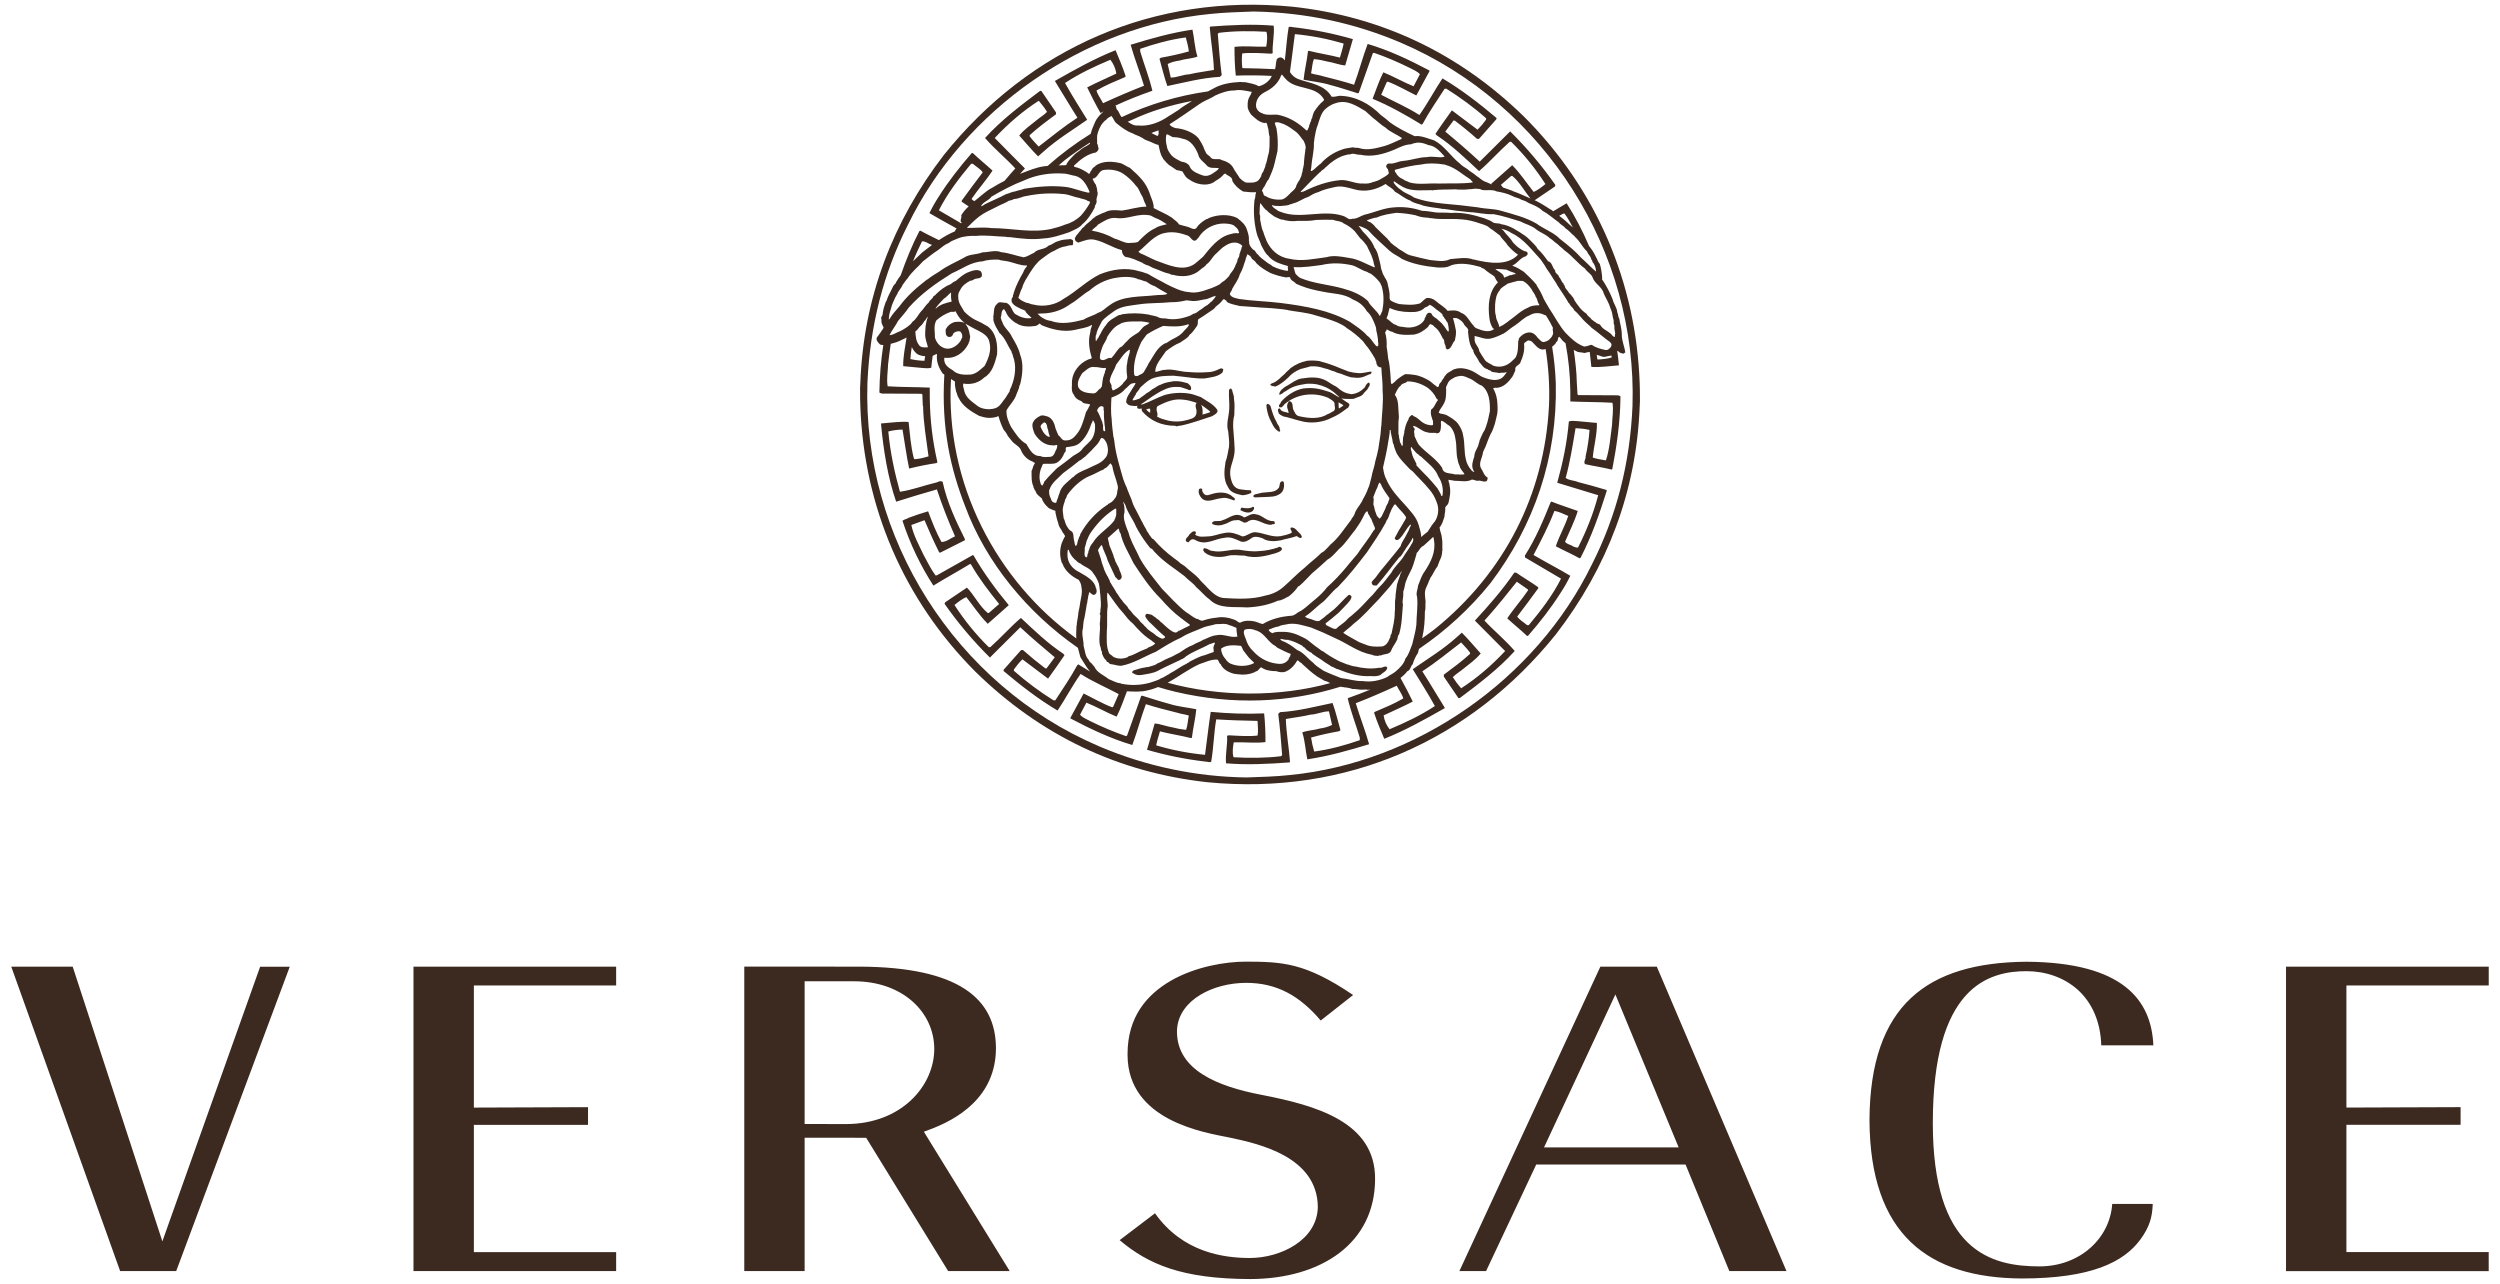 <svg width="148" height="76" viewBox="0 0 148 76" fill="none" xmlns="http://www.w3.org/2000/svg">
<path d="M74.034 75.72C78.236 75.701 81.399 73.593 81.405 69.798C81.428 66.41 77.881 65.436 74.682 64.815C72.056 64.31 69.702 63.346 69.676 61.101C69.676 61.043 69.676 60.983 69.681 60.919C69.814 59.162 71.858 58.191 73.752 58.185C75.585 58.178 76.952 58.959 78.186 60.415L80.104 58.905C77.255 56.972 75.884 56.938 73.753 56.929C72.558 56.927 70.777 57.221 69.33 58.05C67.875 58.887 66.755 60.216 66.751 62.38V62.468C66.773 66.364 71.323 67.047 72.787 67.343C74.557 67.716 77.978 68.481 78.015 71.441C77.989 73.421 75.798 74.468 74.014 74.472L73.99 74.474C72.438 74.47 70.02 74.148 68.376 71.826L66.283 73.417C67.98 74.847 69.967 75.713 74.034 75.72ZM24.478 75.248H36.476V74.125H28.053V66.593H34.811V65.544L28.053 65.569V58.34H36.476V57.225H24.478V75.248ZM110.673 66.303C110.704 73.105 114.157 75.651 119.69 75.687C123.799 75.683 125.73 74.721 126.719 73.368C127.266 72.614 127.415 72.041 127.442 71.274H125.043C124.905 73.319 123.125 74.968 120.74 74.97C119.321 74.97 117.721 74.755 116.481 73.55C115.246 72.347 114.423 70.206 114.423 66.479C114.425 62.481 115.225 60.23 116.344 58.968C117.464 57.705 118.89 57.492 119.968 57.494C121.081 57.494 122.182 57.851 123.023 58.611C123.813 59.337 124.351 60.431 124.395 61.883H127.479C127.364 59.222 125.707 56.973 119.968 56.935C114.083 56.983 110.71 59.499 110.673 66.303ZM7.112 75.248H10.431L17.154 57.229H15.4L9.848 72.823L9.613 73.49L4.304 57.227H0.667L7.112 75.248ZM51.277 67.356L56.131 75.248H59.775L54.848 67.251L54.694 66.998L54.973 66.894C56.646 66.283 58.964 64.962 58.96 62.036C58.948 59.133 56.767 57.252 50.91 57.225L44.061 57.224V75.246H47.634V67.355L51.277 67.356ZM50.085 66.545L47.634 66.54V58.092H50.568C53.432 58.096 55.304 59.911 55.309 62.1C55.303 64.282 53.369 66.541 50.085 66.545ZM99.786 68.942L102.377 75.247H105.759L98.084 57.227H94.741L86.396 75.247H87.976L90.88 69.078L90.942 68.939L99.786 68.942ZM91.406 67.926L95.4 59.367L95.631 58.872L99.377 67.926H91.406ZM135.332 75.251H147.331V74.124H138.908V66.59H145.667V65.543L138.908 65.568V58.339H147.333V57.227H135.332V75.251Z" fill="#3C2A21"/>
<path d="M95.862 18.865C95.782 18.755 95.807 18.599 95.744 18.489C95.723 18.201 95.523 17.985 95.465 17.712C95.297 17.293 95.085 16.893 94.831 16.52L94.852 16.492C94.837 16.199 94.79 15.909 94.71 15.626C94.659 15.576 94.648 15.531 94.605 15.479C94.597 15.427 94.554 15.381 94.542 15.324C94.51 15.294 94.499 15.236 94.473 15.198C94.368 14.97 94.233 14.758 94.072 14.565C93.701 13.686 93.257 12.839 92.745 12.034C92.48 12.196 92.218 12.35 91.947 12.507C91.926 12.492 91.906 12.477 91.885 12.462V12.448C91.796 12.411 91.707 12.35 91.634 12.3C91.42 12.158 91.198 12.027 90.971 11.908C90.929 11.889 90.89 11.873 90.85 11.856L92.044 11.047L92.083 10.956C91.287 9.818 90.389 8.754 89.402 7.778L87.601 9.568C86.938 8.957 86.257 8.364 85.561 7.791L86.051 7.131L86.13 7.145C86.557 7.466 87.037 7.858 87.438 8.22H87.557L88.58 7.064L88.597 6.987C87.569 6.12 86.511 5.301 85.393 4.641C84.927 5.341 84.527 6.105 84.028 6.809C83.297 6.34 82.521 6.015 81.767 5.612L82.026 5.016C82.068 4.953 82.068 4.847 82.159 4.834C82.742 5.054 83.287 5.378 83.846 5.651C84.105 5.171 84.375 4.678 84.634 4.199L84.595 4.159C83.415 3.536 82.236 2.979 80.965 2.601C80.665 3.393 80.457 4.224 80.159 5.016C79.548 4.822 78.924 4.665 78.306 4.509C78.08 4.432 77.84 4.419 77.614 4.341C77.678 4.057 77.678 3.757 77.784 3.499C78.058 3.523 78.327 3.576 78.574 3.642C78.934 3.694 79.287 3.849 79.637 3.874C79.784 3.355 79.935 2.837 80.091 2.317C78.957 1.989 77.799 1.756 76.627 1.618C76.496 1.618 76.417 1.553 76.289 1.604C76.18 2.24 76.141 2.931 76.058 3.597L76.054 3.575C76.014 3.504 75.951 3.447 75.876 3.414C75.771 3.369 75.662 3.43 75.59 3.495C75.526 3.69 75.538 3.907 75.483 4.096C74.844 4.064 74.204 4.043 73.565 4.034L73.541 4.007C73.517 3.735 73.503 3.397 73.541 3.164C74.032 3.101 74.698 3.151 75.228 3.178C75.279 3.164 75.373 3.178 75.341 3.101C75.319 2.595 75.457 2.037 75.404 1.52C74.159 1.415 72.89 1.48 71.643 1.573L71.618 1.624C71.682 2.452 71.838 3.295 71.863 4.14C71.382 4.231 70.878 4.284 70.398 4.4C70.022 4.413 69.684 4.593 69.309 4.593L69.127 3.789C69.348 3.673 69.595 3.62 69.84 3.583C70.178 3.477 70.554 3.477 70.891 3.349C70.722 2.843 70.708 2.274 70.593 1.755C69.348 1.936 68.126 2.283 66.934 2.65C67.166 3.478 67.479 4.258 67.726 5.075C66.907 5.395 66.099 5.741 65.301 6.11C65.172 5.85 64.989 5.63 64.911 5.359C65.456 5.037 66.054 4.8 66.623 4.555L66.636 4.502C66.468 3.983 66.247 3.464 66.041 2.972C64.808 3.461 63.641 4.113 62.46 4.787V4.813C62.903 5.526 63.328 6.253 63.784 6.966C62.993 7.485 62.242 8.093 61.488 8.678C61.293 8.456 61.125 8.302 60.956 8.068V8.001C61.44 7.56 61.982 7.158 62.514 6.769V6.652L61.645 5.38H61.572C60.456 6.223 59.303 7.08 58.314 8.169C58.913 8.857 59.519 9.336 60.106 9.972L59.874 10.232C59.736 10.384 59.6 10.547 59.468 10.706C59.217 10.832 58.971 10.969 58.733 11.118C58.51 11.222 58.304 11.406 58.122 11.547C57.981 11.677 57.828 11.789 57.679 11.91L57.541 11.813L57.526 11.761C57.904 11.204 58.393 10.659 58.758 10.101C58.396 9.764 57.955 9.412 57.593 9.063H57.526C56.814 9.882 56.153 10.725 55.58 11.631C55.373 11.947 55.187 12.277 55.022 12.618C55.549 12.934 56.093 13.225 56.63 13.524C56.586 13.575 56.551 13.633 56.528 13.696C56.189 13.838 55.88 14.016 55.583 14.215C55.219 14.031 54.845 13.858 54.489 13.656L54.426 13.682C53.985 14.526 53.636 15.405 53.321 16.299C53.247 16.401 53.172 16.5 53.106 16.61V16.631C53.024 16.675 53.068 16.778 52.979 16.801C52.963 16.853 52.915 16.882 52.883 16.927C52.757 17.223 52.578 17.488 52.483 17.799C52.409 17.895 52.402 18.012 52.356 18.115C52.34 18.166 52.319 18.224 52.305 18.284L52.26 18.528C52.239 18.587 52.275 18.661 52.209 18.698C52.179 18.762 52.135 18.86 52.187 18.928C52.15 19.115 52.239 19.239 52.305 19.371C52.297 19.489 52.178 19.569 52.135 19.674C52.052 19.77 51.987 19.896 51.903 19.991C51.851 20.162 52.008 20.295 52.101 20.397C52.163 20.417 52.227 20.426 52.291 20.425C52.15 21.351 52.072 22.285 52.06 23.221C52.073 23.286 52.151 23.259 52.19 23.299L54.552 23.312L54.604 23.351L54.629 24.025H54.646C54.666 25.075 54.839 26.015 54.969 27.015C54.708 27.093 54.437 27.17 54.139 27.184L54.1 27.132C53.918 26.444 53.868 25.692 53.788 24.979C53.269 24.94 52.699 25.031 52.154 25.07C52.298 26.639 52.555 28.26 53.051 29.7C53.852 29.446 54.656 29.203 55.464 28.974C55.776 29.921 56.138 30.841 56.538 31.75C56.266 31.863 56.032 32.085 55.735 32.085C55.411 31.503 55.175 30.881 54.944 30.269C54.554 30.385 54.154 30.515 53.777 30.659C53.686 30.737 53.532 30.737 53.426 30.828C53.869 32.182 54.484 33.472 55.257 34.668C55.971 34.225 56.712 33.824 57.435 33.382L57.488 33.422C57.954 34.239 58.538 35.002 59.149 35.757L58.538 36.289H58.475C57.983 35.889 57.657 35.201 57.242 34.787L55.955 35.655L55.918 35.746C56.715 36.885 57.614 37.949 58.603 38.927L60.403 37.135C61.065 37.757 61.778 38.354 62.441 38.911L61.951 39.573L61.873 39.56C61.422 39.219 60.985 38.861 60.563 38.485H60.447L59.421 39.642L59.406 39.718C60.432 40.585 61.493 41.405 62.609 42.065C63.076 41.367 63.476 40.599 63.973 39.898C64.698 40.364 65.475 40.687 66.228 41.09L65.967 41.687C65.928 41.752 65.928 41.857 65.838 41.871C65.255 41.65 64.71 41.327 64.152 41.053C63.892 41.533 63.62 42.025 63.362 42.508L63.4 42.547C64.581 43.167 65.761 43.727 67.032 44.104C67.33 43.312 67.539 42.481 67.836 41.687C68.447 41.881 69.07 42.041 69.69 42.193C69.912 42.272 70.157 42.284 70.38 42.363C70.316 42.647 70.316 42.946 70.211 43.206C69.944 43.181 69.679 43.133 69.419 43.062C69.058 43.008 68.705 42.855 68.356 42.83C68.211 43.352 68.057 43.867 67.902 44.387C69.018 44.711 70.171 44.947 71.365 45.087C71.495 45.087 71.572 45.15 71.701 45.1C71.846 44.296 71.857 43.4 72.002 42.586C72.805 42.638 73.61 42.662 74.427 42.678L74.449 42.7C74.472 42.974 74.488 43.311 74.449 43.543C73.956 43.608 73.293 43.559 72.763 43.53C72.709 43.543 72.619 43.53 72.645 43.608C72.671 44.114 72.531 44.673 72.582 45.188C73.826 45.293 75.097 45.226 76.345 45.135L76.369 45.083C76.306 44.254 76.149 43.41 76.122 42.566C76.604 42.475 77.11 42.423 77.588 42.306C77.963 42.292 78.301 42.112 78.674 42.112L78.858 42.917C78.633 43.025 78.392 43.096 78.145 43.126C77.807 43.231 77.432 43.231 77.094 43.357C77.264 43.863 77.28 44.434 77.394 44.953C78.639 44.768 79.861 44.421 81.051 44.058C80.82 43.227 80.506 42.447 80.261 41.632C81.089 41.308 81.87 40.972 82.687 40.595C82.815 40.857 82.999 41.079 83.074 41.347C82.531 41.671 81.934 41.908 81.364 42.154L81.35 42.206C81.517 42.726 81.739 43.24 81.948 43.737C83.182 43.245 84.345 42.597 85.528 41.922V41.895C85.085 41.184 84.659 40.456 84.202 39.744C84.992 39.223 85.743 38.616 86.499 38.032C86.693 38.253 86.861 38.407 87.028 38.642V38.707C86.546 39.148 86.001 39.549 85.474 39.94V40.056L86.339 41.327H86.418C87.534 40.484 88.686 39.627 89.672 38.539C89.077 37.848 88.469 37.371 87.88 36.736L88.112 36.476C88.693 35.826 89.252 35.113 89.795 34.439L90.447 34.892L90.464 34.943C90.088 35.504 89.597 36.048 89.23 36.608C89.59 36.944 90.034 37.295 90.395 37.642H90.458C91.171 36.824 91.83 35.982 92.402 35.074C92.611 34.758 92.799 34.428 92.963 34.087C92.249 33.659 91.509 33.283 90.785 32.855C91.228 31.994 91.682 31.144 92.02 30.247C92.303 30.287 92.564 30.43 92.84 30.546C92.633 31.169 92.309 31.726 92.103 32.337C92.554 32.584 93.051 32.789 93.504 33.05L93.566 33.027C94.225 31.757 94.696 30.407 95.123 29.044L95.099 29.005C94.545 28.837 93.987 28.681 93.426 28.538C93.183 28.434 92.885 28.447 92.688 28.292C92.951 27.345 93.103 26.347 93.273 25.348C93.557 25.363 93.832 25.387 94.1 25.453C94.064 25.977 93.986 26.497 93.868 27.009C93.895 27.177 93.725 27.321 93.832 27.476C94.352 27.593 94.895 27.671 95.414 27.8L95.45 27.761C95.713 26.398 95.918 24.972 95.932 23.481C95.918 23.418 95.841 23.443 95.802 23.403L93.441 23.39L93.389 23.352L93.348 22.677C93.336 21.99 93.254 21.352 93.166 20.714C93.211 20.74 93.261 20.768 93.31 20.783C93.435 20.888 93.634 20.836 93.785 20.901C93.891 20.865 94.006 20.853 94.112 20.833C94.142 21.13 94.175 21.429 94.208 21.72C94.728 21.759 95.298 21.666 95.841 21.628C95.818 21.352 95.779 21.069 95.742 20.791C95.756 20.779 95.763 20.771 95.778 20.77C95.839 20.843 95.93 20.918 96.045 20.918C96.109 20.983 96.161 20.881 96.217 20.865C96.169 20.497 95.999 20.17 96.011 19.78C96.009 19.477 95.906 19.169 95.862 18.865ZM94.945 17.386C95.081 17.683 95.259 17.949 95.34 18.256C95.421 18.419 95.458 18.613 95.483 18.789C95.51 18.869 95.529 18.958 95.535 19.047C95.499 19.166 95.597 19.235 95.57 19.359C95.564 19.494 95.616 19.633 95.624 19.766H95.614C95.592 19.809 95.62 19.898 95.586 19.951C95.46 19.922 95.433 19.816 95.335 19.737C95.12 19.557 94.877 19.493 94.735 19.235C94.662 19.153 94.519 19.181 94.46 19.072C94.38 19.049 94.301 18.953 94.228 18.917C94.139 18.775 93.992 18.731 93.925 18.577C93.784 18.485 93.656 18.373 93.546 18.244C93.403 18.053 93.23 17.859 93.142 17.637C93.061 17.548 92.989 17.413 92.88 17.341C92.829 17.193 92.63 17.091 92.63 16.898C92.568 16.89 92.568 16.844 92.568 16.793C92.427 16.682 92.408 16.505 92.294 16.392C92.266 16.223 92.047 16.202 92.064 16C91.885 15.859 91.908 15.527 91.649 15.469C91.479 15.238 91.272 14.95 91.038 14.743C90.988 14.651 90.924 14.566 90.85 14.491C90.66 14.306 90.482 14.092 90.257 13.938C89.819 13.65 89.408 13.353 88.877 13.273C88.717 13.184 88.474 13.264 88.348 13.139C88.205 13.036 88.061 13.005 87.909 12.938V12.932C87.272 12.733 86.611 12.554 85.894 12.607C85.587 12.572 85.325 12.6 85.013 12.578C84.743 12.542 84.459 12.481 84.179 12.481C84.16 12.446 84.141 12.489 84.116 12.46C83.609 12.293 83.073 12.23 82.541 12.275C81.905 12.311 81.366 12.578 80.758 12.718C80.516 12.798 80.329 12.97 80.049 12.949C79.859 13.045 79.736 12.867 79.566 12.8C78.336 12.358 76.996 13.023 75.794 12.535C75.765 12.535 75.713 12.498 75.676 12.489C75.543 12.379 75.328 12.298 75.292 12.133C75.456 12.215 75.65 12.185 75.821 12.195C76.035 12.178 76.252 12.173 76.432 12.077C76.47 12.105 76.506 12.059 76.531 12.046C76.863 11.982 77.114 11.758 77.435 11.662C77.634 11.552 77.822 11.426 78.036 11.375C78.359 11.219 78.707 11.14 79.077 11.063C79.425 10.99 79.821 11.109 80.163 11.205C80.825 11.396 81.465 11.24 82.026 10.892C82.213 11.063 82.439 11.129 82.574 11.343C82.878 11.506 83.164 11.765 83.49 11.874C83.704 12.044 84.016 12.066 84.276 12.178C84.602 12.26 84.987 12.303 85.308 12.348C85.345 12.377 85.426 12.365 85.494 12.369C85.99 12.452 86.489 12.511 87.001 12.559C87.484 12.575 87.907 12.707 88.419 12.678C88.969 12.775 89.478 12.952 89.999 13.106C90.302 13.27 90.671 13.343 90.948 13.582C91.181 13.767 91.496 13.861 91.736 14.091C91.906 14.188 92.043 14.351 92.201 14.447C92.329 14.587 92.489 14.677 92.615 14.823C93.067 15.127 93.386 15.586 93.836 15.902C93.942 16.094 94.176 16.192 94.265 16.389C94.398 16.812 94.856 16.973 94.945 17.386ZM91.927 19.812C91.899 19.834 91.905 19.878 91.883 19.909C91.773 20.057 91.648 20.206 91.442 20.227L91.454 20.242C91.255 20.294 91.16 20.1 91.031 19.998C90.926 19.842 90.795 19.711 90.6 19.681C90.316 19.659 90.063 19.836 89.919 20.038C89.919 20.11 89.897 20.147 89.875 20.208C89.875 20.512 89.875 20.909 89.711 21.183C89.597 21.28 89.49 21.412 89.348 21.509C89.214 21.606 89.058 21.67 88.894 21.695C88.73 21.719 88.562 21.703 88.405 21.649C88.241 21.531 88.003 21.471 87.893 21.292C87.769 21.121 87.669 20.943 87.572 20.781C87.542 20.493 87.265 20.369 87.298 20.044V19.888C87.629 19.949 87.961 20.14 88.33 20.021C88.556 19.957 88.775 19.868 88.981 19.755L88.991 19.762C89.213 19.629 89.455 19.401 89.682 19.267C89.998 19.061 90.194 18.81 90.546 18.668C90.679 18.584 90.834 18.538 90.991 18.536C91.149 18.533 91.305 18.574 91.441 18.653C91.522 18.632 91.528 18.712 91.573 18.757C91.709 18.963 91.824 19.186 91.935 19.41C91.889 19.56 91.98 19.663 91.927 19.812ZM91.701 24.012C91.432 29.275 89.067 33.9 84.958 37.228C84.708 37.422 84.448 37.608 84.189 37.789L84.204 37.719C84.317 37.245 84.355 36.654 84.352 36.221C84.416 35.99 84.366 35.843 84.395 35.608C84.374 35.49 84.374 35.385 84.36 35.26C84.345 35.12 84.36 34.979 84.403 34.845C84.459 34.712 84.522 34.594 84.573 34.462C84.573 34.381 84.656 34.335 84.656 34.247C84.833 34.01 84.934 33.725 85.113 33.509C85.127 33.412 85.186 33.337 85.202 33.248C85.273 33.1 85.346 32.952 85.364 32.782C85.386 32.731 85.354 32.65 85.392 32.597C85.373 32.367 85.409 32.096 85.364 31.871C85.354 31.637 85.239 31.45 85.222 31.221C85.386 31.041 85.429 30.814 85.51 30.598C85.518 30.408 85.582 30.229 85.556 30.044C85.618 29.927 85.715 29.896 85.752 29.764C85.825 29.452 85.9 29.076 85.815 28.743C85.825 28.618 85.734 28.521 85.752 28.403C85.87 28.409 85.984 28.447 86.109 28.463C86.421 28.455 86.737 28.545 87.042 28.435C87.183 28.323 87.33 28.478 87.492 28.463C87.662 28.419 87.777 28.545 87.966 28.499C88.062 28.472 88.055 28.366 88.073 28.278C87.84 28.152 87.812 27.908 87.67 27.715C87.517 27.402 87.766 27.087 87.794 26.767C87.794 26.722 87.849 26.707 87.84 26.658C87.973 26.427 88.039 26.163 88.143 25.924C88.151 25.871 88.209 25.82 88.205 25.769C88.304 25.61 88.382 25.439 88.437 25.259C88.51 25.089 88.542 24.873 88.59 24.697C88.679 24.408 88.663 24.15 88.642 23.838C88.629 23.583 88.566 23.334 88.456 23.104C88.422 23.064 88.401 23.014 88.396 22.962C88.42 23.007 88.503 22.926 88.564 22.962C89.001 22.955 89.302 22.622 89.548 22.282C89.534 22.253 89.57 22.238 89.586 22.217C89.607 22.107 89.691 22.018 89.71 21.901C89.65 21.694 89.898 21.627 89.989 21.5C90.145 21.151 90.278 20.775 90.223 20.347C90.25 20.257 90.347 20.251 90.414 20.176C90.442 20.162 90.495 20.14 90.531 20.169C90.568 20.148 90.628 20.198 90.678 20.214C90.91 20.42 91.107 20.797 91.484 20.665L91.501 20.663C91.676 21.764 91.749 22.883 91.701 24.012ZM82.604 39.766C82.45 39.892 82.266 39.962 82.119 40.082C81.697 40.28 81.178 40.398 80.674 40.318C80.245 40.339 79.841 40.192 79.388 40.141C79.048 40.004 78.682 39.866 78.358 39.71C78.143 39.562 77.884 39.413 77.73 39.227C77.418 38.99 77.175 38.627 76.791 38.48C76.493 38.251 76.242 38.06 75.904 37.942C75.849 37.914 75.821 37.861 75.794 37.854L75.81 37.846L75.794 37.83C75.81 37.809 75.891 37.846 75.948 37.846C75.948 37.846 76.155 37.899 76.269 37.875C76.299 37.927 76.332 37.89 76.369 37.911C76.62 37.983 76.827 38.081 77.059 38.206C77.11 38.228 77.156 38.324 77.228 38.333C77.334 38.48 77.503 38.577 77.672 38.664V38.69C77.848 38.822 78.028 38.933 78.217 39.05C78.403 39.203 78.646 39.327 78.835 39.465C78.98 39.491 79.067 39.605 79.22 39.624C79.821 39.868 80.469 40.067 81.156 40.024C81.347 40.038 81.557 40.045 81.733 39.951C81.876 39.797 82.124 39.736 82.124 39.502C81.975 39.376 81.83 39.58 81.66 39.529C81.175 39.617 80.69 39.566 80.242 39.456C80.052 39.448 79.884 39.358 79.697 39.315C79.535 39.234 79.339 39.189 79.168 39.084C78.862 38.926 78.569 38.743 78.293 38.537L78.276 38.552C78.086 38.391 77.874 38.272 77.688 38.109C77.516 37.974 77.338 37.813 77.149 37.74C76.779 37.541 76.359 37.391 75.922 37.407C75.704 37.407 75.501 37.39 75.321 37.488C75.238 37.45 75.167 37.392 75.113 37.318C75.123 37.333 75.099 37.29 75.113 37.274C75.303 37.201 75.491 37.111 75.696 37.087C75.868 36.983 76.097 36.99 76.281 36.939C76.753 36.877 77.17 37.037 77.607 37.147C78.091 37.335 78.566 37.544 79.031 37.774C79.769 38.09 80.395 38.617 81.22 38.759C81.212 38.78 81.41 38.819 81.41 38.819C81.504 38.811 81.564 38.863 81.645 38.802C81.718 38.823 81.823 38.774 81.896 38.751C82.05 38.713 82.254 38.713 82.339 38.552C82.422 38.316 82.59 38.122 82.696 37.901C82.76 37.802 82.717 37.649 82.823 37.56C82.992 37.004 83.004 36.377 83.053 35.777C83.018 35.672 83.036 35.542 83.053 35.416C83.083 35.282 83.073 35.157 83.073 35.022C83.117 34.918 83.135 34.809 83.16 34.706C83.216 34.33 83.413 34.01 83.575 33.677C83.691 33.403 83.763 33.108 83.849 32.827C83.857 32.762 83.857 32.718 83.93 32.679C84.019 32.547 84.12 32.368 84.272 32.31C84.477 32.119 84.655 31.97 84.846 31.783C84.87 31.84 84.885 31.901 84.889 31.963C85.016 32.679 84.699 33.278 84.342 33.826C84.146 34.086 84.075 34.367 83.956 34.653C83.935 34.884 83.806 35.096 83.893 35.342C83.946 35.904 83.857 36.399 83.849 36.983C83.806 37.387 83.687 37.761 83.606 38.137C83.48 38.425 83.416 38.735 83.206 38.98C83.108 39.316 82.862 39.543 82.604 39.766ZM66.34 40.466V40.445C66.108 40.445 65.868 40.29 65.631 40.201C65.343 39.965 64.951 39.832 64.788 39.469C64.693 39.38 64.626 39.244 64.508 39.181C64.501 39.118 64.447 39.099 64.444 39.054C64.237 38.848 64.23 38.499 64.148 38.228C64.156 37.888 64.006 37.519 64.112 37.186C64.127 36.995 64.139 36.756 64.201 36.566C64.26 36.291 64.298 36.002 64.342 35.738C64.379 35.723 64.35 35.665 64.37 35.634C64.37 35.508 64.43 35.404 64.422 35.278C64.46 35.217 64.46 35.16 64.468 35.088C64.484 35.08 64.504 35.069 64.504 35.058C64.578 35.118 64.674 35.242 64.791 35.212C64.865 35.183 64.925 35.088 64.925 34.998C64.917 34.981 64.888 34.954 64.925 34.946C64.895 34.91 64.917 34.82 64.873 34.812C64.813 34.376 64.311 34.112 63.924 33.887C63.511 33.697 63.179 33.332 63.192 32.814C63.192 32.733 63.198 32.626 63.219 32.54C63.228 32.561 63.264 32.532 63.264 32.567L63.271 32.553C63.307 32.73 63.449 32.952 63.612 33.107C63.736 33.188 63.797 33.314 63.944 33.351C64.204 33.572 64.564 33.638 64.736 33.958C64.876 34.136 64.965 34.32 65.047 34.526C65.106 34.786 65.113 35.022 65.143 35.273C65.16 35.524 65.204 35.812 65.143 36.087C65.143 36.148 65.153 36.206 65.136 36.273C65.054 36.311 65.153 36.392 65.143 36.451C65.126 36.599 65.136 36.777 65.106 36.918C65.168 37.404 64.981 37.931 65.172 38.38C65.156 38.498 65.268 38.568 65.237 38.696C65.309 38.833 65.342 38.986 65.478 39.073C65.51 39.127 65.51 39.206 65.588 39.192C65.655 39.237 65.678 39.318 65.767 39.318C65.966 39.339 66.168 39.423 66.375 39.415C67.113 39.281 67.748 38.86 68.429 38.582C68.924 38.275 69.413 37.968 69.937 37.738C70.342 37.47 70.808 37.343 71.253 37.138C71.488 37.049 71.736 37.03 71.98 36.948C72.231 36.965 72.534 36.875 72.769 37.009C72.916 37.038 73.043 37.118 73.199 37.17C73.19 37.34 73.235 37.54 73.251 37.688C72.808 37.771 72.446 37.503 72.004 37.608C71.737 37.629 71.501 37.771 71.266 37.867L71.257 37.86C71.073 37.993 70.82 38.051 70.621 38.184C70.319 38.289 70.052 38.487 69.808 38.65C69.586 38.745 69.394 38.893 69.155 38.963C69.164 38.984 69.127 38.984 69.112 38.984C68.888 39.082 68.718 39.209 68.499 39.281V39.296C68.422 39.346 68.338 39.383 68.249 39.406C68.166 39.422 68.093 39.458 68.003 39.48C67.943 39.508 67.851 39.473 67.79 39.516C67.56 39.532 67.353 39.625 67.139 39.678C67.078 39.699 66.996 39.757 67.034 39.832C67.042 39.853 67.061 39.86 67.079 39.853C67.212 39.958 67.395 39.987 67.573 39.958C67.891 39.905 68.26 39.86 68.521 39.724C68.935 39.498 69.356 39.318 69.777 39.115C69.851 39.099 69.925 39.01 70.008 39.01C70.062 38.958 70.141 38.937 70.199 38.867C70.62 38.565 71.159 38.384 71.616 38.13C71.728 38.121 71.808 38.033 71.928 38.049C71.946 38.085 71.877 38.108 71.907 38.159C71.889 38.149 71.885 38.165 71.878 38.173C71.857 38.255 71.805 38.363 71.849 38.447V38.6C71.607 38.667 71.368 38.793 71.125 38.837L71.118 38.845C70.88 38.934 70.642 39.059 70.416 39.176C70.394 39.237 70.281 39.237 70.255 39.286C69.885 39.456 69.609 39.691 69.256 39.868L69.249 39.861C69.233 39.934 69.151 39.914 69.124 39.951C68.99 40.024 68.835 40.139 68.702 40.165V40.182C68.495 40.291 68.308 40.335 68.08 40.416C67.513 40.575 66.915 40.592 66.34 40.466ZM63.945 35.686C63.945 35.686 63.9 36.026 63.856 36.173C63.849 36.202 63.865 36.233 63.839 36.253C63.831 36.485 63.78 36.666 63.751 36.881C63.743 36.954 63.761 36.992 63.73 37.036C63.73 37.278 63.688 37.553 63.721 37.798C58.985 34.392 55.944 28.601 56.3 22.44C56.373 22.49 56.45 22.54 56.534 22.588C56.513 22.802 56.563 23.003 56.6 23.18C56.663 23.285 56.663 23.431 56.741 23.536C56.984 24.055 57.48 24.35 57.953 24.614C58.313 24.741 58.618 24.785 59.01 24.676C59.032 24.653 59.083 24.631 59.114 24.645C59.188 24.919 59.284 25.177 59.411 25.43C59.485 25.51 59.545 25.607 59.597 25.681C59.658 25.842 59.797 25.96 59.892 26.093C60.04 26.3 60.293 26.374 60.423 26.606C60.534 26.921 60.801 27.212 61.124 27.322C61.161 27.382 61.272 27.35 61.258 27.448C61.149 27.565 61.149 27.742 61.067 27.884C61.074 28.164 61.045 28.528 61.176 28.787C61.168 28.884 61.242 28.927 61.258 29.022C61.264 29.03 61.279 29.053 61.301 29.053C61.346 29.274 61.537 29.375 61.679 29.509C61.739 29.741 61.91 29.916 62.079 30.073C62.199 30.147 62.346 30.192 62.48 30.243C62.48 30.307 62.48 30.377 62.501 30.428C62.539 30.628 62.59 30.814 62.654 30.997C62.675 31.139 62.765 31.276 62.841 31.381C62.886 31.515 63.003 31.615 63.056 31.741C62.975 31.866 62.915 32.016 62.857 32.147C62.739 32.494 62.73 32.869 62.83 33.221C62.851 33.273 62.851 33.33 62.903 33.375C63.05 33.804 63.449 34.129 63.855 34.324C63.959 34.457 64.019 34.62 64.025 34.789C64.093 35.094 63.989 35.39 63.945 35.686ZM53.977 20.544C54.052 20.702 54.155 20.851 54.306 20.964C54.441 21.043 54.607 21.078 54.771 21.089C54.755 21.179 54.741 21.269 54.725 21.36C54.446 21.352 54.168 21.317 53.895 21.256C53.912 21.02 53.94 20.782 53.977 20.544ZM54.934 20.559C54.743 20.573 54.483 20.595 54.386 20.397C54.224 20.189 54.207 19.886 54.187 19.62C54.335 19.538 54.386 19.376 54.519 19.279C54.607 19.205 54.667 19.101 54.725 19.005C54.836 18.931 54.824 18.814 54.933 18.76C54.785 19.118 54.77 19.495 54.77 19.863C54.785 20.114 54.881 20.315 54.934 20.559ZM54.992 17.897C54.837 18.03 54.731 18.193 54.615 18.34C54.383 18.555 54.282 18.87 54.013 19.056C53.941 19.191 53.807 19.272 53.69 19.369C53.543 19.458 53.416 19.554 53.251 19.621C53.055 19.686 52.884 19.835 52.661 19.841C52.793 19.554 53.031 19.273 53.164 19C53.372 18.733 53.623 18.482 53.793 18.216C54.531 17.382 55.418 16.761 56.357 16.175C56.942 15.932 57.467 15.51 58.153 15.475C58.433 15.384 58.773 15.357 59.1 15.369C59.308 15.444 59.543 15.433 59.758 15.496C60.099 15.577 60.41 15.727 60.786 15.717C60.815 15.725 60.786 15.755 60.786 15.778C60.69 15.88 60.616 16.001 60.571 16.134C60.349 16.51 60.157 16.895 60.024 17.301C60.009 17.406 59.95 17.486 59.958 17.59C59.869 17.648 59.886 17.76 59.886 17.849C59.974 18.099 60.298 18.21 60.522 18.322C60.602 18.329 60.609 18.381 60.69 18.386C60.771 18.601 60.942 18.666 61.068 18.825C60.712 18.898 60.372 18.762 60.083 18.581C59.885 18.381 59.861 18.018 59.552 17.924C59.372 17.945 59.138 17.806 59.025 17.996C58.79 18.166 58.863 18.523 58.795 18.779L58.816 18.796C58.798 18.884 58.806 18.977 58.837 19.061C58.901 19.284 59.038 19.482 59.153 19.682L59.146 19.691C59.513 20.002 59.627 20.428 59.88 20.799C59.88 20.91 59.968 20.969 59.968 21.088C60.183 21.619 60.102 22.299 59.894 22.826C59.866 22.944 59.768 23.04 59.768 23.174C59.642 23.343 59.56 23.542 59.408 23.705C59.267 23.912 59.13 24.111 58.878 24.179C58.537 24.276 58.079 24.224 57.81 23.987C57.532 23.772 57.175 23.537 57.086 23.151C57.065 23.004 56.989 22.877 57.022 22.708C57.507 22.789 57.953 22.657 58.269 22.346C58.743 22.079 58.89 21.503 59.023 21.001C59.067 20.396 58.996 19.729 58.476 19.325C58.217 19.166 57.948 19.025 57.671 18.903C57.454 18.78 57.257 18.626 57.086 18.445C56.945 18.186 56.718 17.935 56.73 17.595C56.72 17.523 56.724 17.451 56.742 17.381C56.759 17.311 56.791 17.246 56.834 17.188C56.953 16.914 57.184 16.759 57.426 16.625C57.508 16.603 57.58 16.61 57.641 16.552C57.783 16.447 58.035 16.531 58.127 16.346C58.136 16.227 58.12 16.123 58.047 16.05C57.84 15.924 57.559 16.021 57.358 16.102C57.045 16.212 56.818 16.433 56.58 16.634C56.438 16.67 56.356 16.781 56.246 16.84C55.93 16.959 55.655 17.181 55.419 17.409C55.383 17.474 55.301 17.505 55.241 17.562C55.207 17.712 55.044 17.741 54.992 17.897ZM71.288 17.727C71.523 17.719 71.744 17.556 71.967 17.512C71.952 17.638 71.805 17.741 71.734 17.853L71.716 17.846C71.7 17.874 71.656 17.867 71.665 17.905L71.656 17.897C71.604 17.942 71.591 17.985 71.53 18.009C71.486 18.088 71.342 18.105 71.299 18.178L71.292 18.169C71.166 18.304 70.98 18.369 70.863 18.487C70.81 18.516 70.715 18.576 70.639 18.576C70.596 18.628 70.521 18.628 70.492 18.672C70.01 18.859 69.501 18.967 68.985 18.85C68.829 18.85 68.734 18.85 68.599 18.797C68.422 18.687 68.198 18.693 67.988 18.62C67.469 18.53 66.94 18.525 66.42 18.605C66.376 18.656 66.277 18.634 66.213 18.664C65.938 18.834 65.638 18.959 65.478 19.241C65.343 19.399 65.231 19.576 65.146 19.767C65.088 19.817 65.095 19.884 65.043 19.944C65.027 20.017 64.925 20.087 64.917 20.168L64.909 20.16C64.902 20.188 64.88 20.175 64.865 20.168C64.872 20.063 64.836 19.887 64.902 19.806C64.939 19.51 65.116 19.275 65.234 19.015C65.441 18.763 65.736 18.593 65.972 18.408C66.4 18.106 66.969 18.091 67.495 18.009C68.05 17.927 68.706 17.955 69.307 17.89C69.618 17.895 69.929 17.858 70.231 17.78L70.527 17.809V17.816C70.777 17.846 71.036 17.779 71.288 17.727ZM68.993 13.786C69.453 13.69 69.902 13.795 70.319 13.948C70.482 14 70.635 14.432 70.866 14.162C70.88 14.118 70.939 14.111 70.955 14.059C70.992 13.994 71.06 13.919 71.097 13.859C71.291 13.632 71.538 13.457 71.817 13.35C72.095 13.243 72.396 13.208 72.692 13.247C72.839 13.268 73.025 13.29 73.124 13.418C73.228 13.498 73.33 13.608 73.338 13.742C73.359 13.742 73.353 13.758 73.353 13.779C73.345 13.786 73.332 13.807 73.316 13.807L73.307 13.793L73.293 13.821C73.1 13.761 72.922 13.85 72.766 13.881C72.109 14.066 71.626 14.696 71.222 15.197C71.052 15.353 70.91 15.463 70.739 15.612C70.029 16.121 69.135 15.671 68.425 15.42C68.109 15.286 67.826 15.124 67.5 14.99L67.391 14.902C67.887 14.518 68.315 13.898 68.993 13.786ZM67.361 14.326C67.199 14.387 67.001 14.364 66.83 14.387C66.527 14.387 66.276 14.195 65.987 14.128C65.569 13.893 65.113 13.733 64.641 13.654C64.722 13.512 64.901 13.446 64.998 13.299C65.309 13.121 65.663 12.856 66.064 12.904C66.765 13.014 67.344 12.594 68.106 12.756L68.38 12.896C68.623 12.978 68.854 13.127 69.076 13.274C68.845 13.339 68.581 13.371 68.394 13.509C67.981 13.697 67.685 13.995 67.361 14.326ZM73.239 12.905C72.737 12.654 72.048 12.706 71.574 12.905C71.508 12.958 71.478 12.958 71.397 12.985C71.205 13.103 70.967 13.266 70.849 13.47C70.775 13.578 70.671 13.573 70.56 13.528C70.302 13.396 70.05 13.376 69.791 13.284C69.71 13.114 69.503 13.018 69.386 12.892C69.046 12.662 68.661 12.516 68.299 12.316C68.306 12.042 68.202 11.835 68.113 11.599C68.069 11.474 68.032 11.34 67.971 11.223C67.737 10.677 67.29 10.298 66.893 9.937C66.707 9.863 66.563 9.751 66.376 9.67C65.867 9.545 65.297 9.507 64.861 9.804C64.824 9.899 64.681 9.907 64.661 10.011C64.593 10.093 64.539 10.185 64.5 10.284C64.411 10.299 64.389 10.219 64.322 10.188C64.1 10.055 63.9 9.937 63.635 9.885C63.614 9.885 63.569 9.855 63.581 9.804C63.942 9.456 64.358 9.116 64.881 9.025C64.962 8.965 65.044 8.883 65.035 8.773C64.992 8.684 65.014 8.583 64.947 8.499C64.963 8.314 64.911 8.055 64.992 7.878V7.833H64.999C65.089 7.539 65.251 7.25 65.501 7.08C65.562 6.97 65.702 6.939 65.79 6.865C65.916 6.983 65.953 7.19 66.102 7.303C66.382 7.533 66.693 7.769 67.054 7.895C67.232 8.004 67.44 8.043 67.609 8.16L67.618 8.154C67.743 8.27 67.868 8.302 68.018 8.36C68.203 8.426 68.395 8.546 68.587 8.583C68.646 8.842 68.683 9.151 68.846 9.359V9.388C68.979 9.536 69.126 9.743 69.318 9.839C69.416 9.904 69.543 9.993 69.651 10.068C69.706 10.061 69.726 10.106 69.783 10.09C69.857 10.118 69.931 10.118 70.007 10.156C70.052 10.236 70.089 10.319 70.149 10.391C70.245 10.569 70.406 10.614 70.554 10.723C70.959 10.954 71.587 11.041 71.971 10.702C72.163 10.598 72.329 10.472 72.459 10.309L72.533 10.272C72.658 10.414 72.97 10.45 72.955 10.71C73.095 10.976 73.338 11.191 73.59 11.337C73.841 11.358 74.085 11.404 74.344 11.375C74.365 11.389 74.332 11.434 74.352 11.471C74.306 11.492 74.33 11.537 74.323 11.589H74.317L74.3 11.744C74.271 11.78 74.271 11.832 74.262 11.876C74.195 12.523 74.24 13.176 74.395 13.806C74.456 14.058 74.594 14.273 74.669 14.525C74.788 14.731 74.875 14.968 75.074 15.136C75.362 15.512 75.818 15.621 76.257 15.756V15.777H76.249C76.196 15.85 76.312 15.984 76.214 16.037C75.91 15.994 75.616 15.903 75.341 15.768C75.234 15.659 75.09 15.615 74.983 15.518C74.805 15.383 74.586 15.237 74.462 15.06C74.329 14.978 74.329 14.815 74.185 14.779C74.05 14.639 73.919 14.489 73.953 14.269L73.932 14.254C73.961 14.017 73.888 13.816 73.827 13.625C73.742 13.306 73.503 13.105 73.239 12.905ZM63.088 9.779C62.953 9.781 62.814 9.785 62.674 9.791C62.795 9.685 62.912 9.582 63.035 9.479C63.517 9.113 64.014 8.768 64.524 8.443C64.525 8.464 64.525 8.483 64.528 8.502C64.374 8.635 64.166 8.709 63.997 8.843C63.888 8.948 63.709 9.042 63.584 9.174C63.436 9.337 63.244 9.507 63.141 9.708C63.163 9.757 63.102 9.757 63.088 9.779ZM74.066 6.785C74.303 7 74.54 7.243 74.88 7.288C74.901 7.28 74.942 7.252 74.969 7.273C75.041 7.369 75.031 7.507 75.079 7.613C75.114 7.768 75.108 7.945 75.16 8.093C75.15 8.463 75.187 8.891 75.063 9.224C75.027 9.351 75.017 9.492 74.974 9.601V9.623C74.944 9.676 74.93 9.74 74.911 9.794V9.845C74.88 9.883 74.88 9.949 74.848 9.993C74.832 10.045 74.803 10.104 74.787 10.156C74.719 10.235 74.675 10.332 74.66 10.436C74.635 10.48 74.597 10.525 74.579 10.576C74.554 10.599 74.519 10.614 74.534 10.657L74.528 10.643C74.356 10.858 73.971 10.813 73.75 10.805C73.611 10.74 73.488 10.647 73.388 10.531L73.379 10.538C73.342 10.43 73.262 10.361 73.21 10.259L73.206 10.266C73.169 10.17 73.1 10.132 73.073 10.043C73.057 10.043 73.052 9.991 73.028 9.971C72.887 9.675 72.591 9.549 72.282 9.461V9.445C72.105 9.373 71.755 9.506 71.654 9.291C71.593 9.21 71.477 9.181 71.432 9.093L71.425 9.105C71.381 9.017 71.342 8.936 71.299 8.848C71.226 8.611 71.069 8.365 70.943 8.174C70.632 7.826 70.079 7.619 69.575 7.582C69.45 7.531 69.287 7.486 69.242 7.353C69.841 6.976 70.477 6.526 71.069 6.118C71.105 6.139 71.114 6.065 71.157 6.065C71.424 5.911 71.675 5.829 71.948 5.651C72.296 5.489 72.709 5.348 73.086 5.356C73.412 5.282 73.767 5.385 74.092 5.437L74.108 5.473L74.099 5.466C74.092 5.511 74.039 5.54 74.047 5.6C74.047 5.636 73.981 5.651 73.985 5.705C73.881 5.853 73.853 6.06 73.861 6.266C73.852 6.475 73.969 6.636 74.066 6.785ZM75.567 7.597C75.537 7.487 75.48 7.375 75.468 7.265C75.65 7.184 75.844 7.302 76.016 7.354C76.31 7.487 76.474 7.628 76.742 7.82C76.932 7.983 77.027 8.168 77.185 8.35C77.219 8.455 77.29 8.566 77.29 8.691C77.304 8.712 77.298 8.743 77.298 8.764H77.29C77.245 9.103 77.199 9.453 77.185 9.793H77.171C77.171 9.91 77.108 10.021 77.114 10.132C77.098 10.19 77.081 10.246 77.063 10.302C77.063 10.429 76.963 10.554 76.93 10.664C76.849 10.752 76.804 10.87 76.744 10.975C76.724 11.152 76.572 11.27 76.448 11.376C76.278 11.539 76.132 11.745 75.879 11.813C75.547 11.842 75.199 11.783 74.932 11.613C74.857 11.606 74.804 11.54 74.788 11.471C74.796 11.375 74.682 11.337 74.725 11.24C74.741 11.197 74.787 11.174 74.788 11.123C74.924 10.982 74.949 10.775 75.102 10.621C75.245 10.304 75.388 9.985 75.461 9.644C75.524 9.408 75.569 9.17 75.629 8.935C75.664 8.488 75.643 8.039 75.567 7.597ZM82.953 8.234C82.621 8.374 82.323 8.537 81.958 8.646C81.473 8.772 80.95 8.927 80.459 8.765C80.333 8.727 80.224 8.772 80.097 8.72C79.875 8.765 79.633 8.772 79.444 8.854C78.978 9.012 78.559 9.283 78.225 9.644L78.231 9.652C78.063 9.77 77.916 9.919 77.775 10.044C77.712 10.06 77.692 10.14 77.611 10.126C77.578 10.081 77.632 9.979 77.629 9.891C77.658 9.403 77.8 8.966 77.783 8.456C77.804 8.374 77.804 8.264 77.82 8.159C77.874 7.901 77.909 7.629 78.017 7.381C78.115 7.078 78.196 6.738 78.42 6.494C78.61 6.309 78.841 6.17 79.086 6.102C79.738 5.888 80.296 6.256 80.832 6.576L81.281 6.981C81.523 7.159 81.763 7.403 82.026 7.558C82.294 7.817 82.681 7.95 83.004 8.177L82.943 8.222L82.953 8.234ZM78.057 10.274C78.103 10.208 78.2 10.178 78.227 10.111C78.281 10.084 78.333 10.022 78.407 9.98C78.423 9.935 78.486 9.905 78.523 9.868C78.797 9.601 79.096 9.387 79.456 9.241C79.61 9.205 79.769 9.13 79.939 9.136C80.129 9.04 80.316 9.181 80.521 9.158C81.217 9.32 81.929 9.121 82.576 8.847C82.862 8.712 83.196 8.55 83.536 8.543C83.641 8.483 83.767 8.477 83.884 8.445C84.12 8.424 84.358 8.498 84.555 8.587C84.986 8.64 85.229 8.95 85.51 9.253V9.28C85.195 9.371 84.838 9.22 84.479 9.302C83.997 9.302 83.539 9.493 83.067 9.523L83.057 9.532C82.79 9.532 82.545 9.72 82.269 9.679C82.188 9.679 82.115 9.694 82.078 9.782C82.016 9.931 82.175 9.961 82.183 10.096C82.183 10.156 82.246 10.222 82.21 10.273C82.084 10.429 81.862 10.517 81.689 10.628C81.52 10.739 81.289 10.755 81.099 10.844C81.055 10.807 81.047 10.865 81.004 10.86C80.915 10.853 80.821 10.881 80.734 10.867V10.86C80.284 10.911 79.864 10.645 79.397 10.659C78.617 10.721 77.859 10.993 77.181 11.333C77.115 11.349 77.064 11.354 77.003 11.378C76.995 11.318 77.064 11.289 77.101 11.243C77.422 10.918 77.733 10.578 78.057 10.274ZM85.749 9.816C86.243 10.002 86.62 10.356 87.051 10.623C87.072 10.696 87.183 10.72 87.183 10.801C86.529 10.89 85.81 10.845 85.158 10.866C84.611 10.829 84.002 10.955 83.445 10.801C83.32 10.726 83.156 10.704 83.05 10.602C82.883 10.542 82.743 10.424 82.657 10.269C82.611 10.203 82.551 10.143 82.576 10.055C83.102 9.912 83.625 9.785 84.156 9.737C84.552 9.648 84.948 9.673 85.375 9.716C85.375 9.732 85.394 9.737 85.396 9.743C85.517 9.697 85.623 9.802 85.749 9.816ZM75.442 12.817C75.59 12.884 75.725 12.965 75.9 13.008L75.908 12.994C76.229 13.09 76.491 13.12 76.839 13.074C77.196 13.074 77.556 13.095 77.914 13.021C78.272 13.006 78.58 13 78.928 13.014C79.144 13.111 79.371 13.067 79.55 13.229C79.796 13.341 80.019 13.499 80.206 13.694C80.311 13.828 80.419 13.963 80.516 14.095C80.668 14.229 80.79 14.375 80.917 14.546C81.022 14.797 81.174 15.033 81.249 15.291C81.317 15.44 81.317 15.617 81.383 15.774L81.373 15.834C80.879 15.634 80.413 15.338 79.872 15.271C79.453 15.197 78.949 15.093 78.526 15.226C77.803 15.316 77.078 15.494 76.35 15.323C75.703 15.235 75.239 14.82 74.98 14.259C74.928 14.089 74.826 13.91 74.79 13.732C74.682 13.54 74.671 13.31 74.618 13.095C74.574 12.978 74.637 12.792 74.564 12.675C74.582 12.445 74.564 12.253 74.608 12.017C74.734 12.158 74.833 12.378 75.032 12.482V12.499C75.17 12.633 75.302 12.714 75.442 12.817ZM85.089 15.835C85.34 15.843 85.645 15.856 85.867 15.724L85.883 15.732L85.905 15.703C86.493 15.526 87.089 15.65 87.654 15.807C87.708 15.867 87.778 15.88 87.853 15.912C88.04 16.09 88.258 16.216 88.452 16.351C88.525 16.439 88.552 16.582 88.639 16.662L88.676 16.722C88.129 17.247 88.075 18.081 88.173 18.843C88.194 19.042 88.264 19.244 88.369 19.42C88.393 19.444 88.421 19.464 88.452 19.479C88.11 19.738 87.689 19.543 87.368 19.42C87.331 19.375 87.25 19.339 87.231 19.272C86.991 19.038 86.847 18.63 86.499 18.519C86.249 18.34 85.996 18.364 85.701 18.402C85.513 18.165 85.225 18.024 84.998 17.817C84.925 17.753 84.84 17.704 84.748 17.674C84.656 17.643 84.559 17.632 84.462 17.639C84.3 17.721 84.209 17.862 84.062 17.962C83.649 18.08 83.263 18.044 82.835 17.999C82.657 17.956 82.487 17.886 82.331 17.792C82.213 17.684 82.293 17.489 82.258 17.344C82.231 17.129 82.175 16.93 82.132 16.716C82.051 16.48 81.865 16.303 81.816 16.051C81.735 15.909 81.753 15.725 81.7 15.57C81.611 15.252 81.575 14.912 81.36 14.645C81.235 14.284 80.955 13.988 80.678 13.704C80.605 13.588 80.502 13.483 80.427 13.373C80.589 13.409 80.753 13.483 80.901 13.559C80.931 13.574 80.923 13.618 80.968 13.603C81.371 14.053 81.816 14.432 82.254 14.837C82.451 15.024 82.729 15.142 82.945 15.289V15.304C83.579 15.62 84.327 15.761 85.089 15.835ZM88.187 24.469H88.171C88.108 24.824 88.019 25.169 87.882 25.482C87.777 25.608 87.731 25.785 87.651 25.925C87.651 25.998 87.568 26.042 87.588 26.123C87.578 26.135 87.57 26.15 87.566 26.165C87.563 26.181 87.563 26.197 87.567 26.212H87.55C87.517 26.516 87.277 26.716 87.277 27.034C87.194 27.269 87.087 27.588 87.222 27.832C87.214 27.877 87.285 27.898 87.277 27.936C87.246 27.944 87.203 27.921 87.172 27.899C87.162 27.871 87.099 27.862 87.105 27.828C86.937 27.648 86.823 27.424 86.777 27.181C86.671 26.761 86.72 26.235 86.624 25.814C86.587 25.532 86.482 25.332 86.326 25.098C86.136 24.846 85.86 24.703 85.603 24.557H85.573V24.55C85.475 24.513 85.365 24.505 85.278 24.485C85.247 24.463 85.18 24.456 85.173 24.41C85.253 24.195 85.415 24.049 85.502 23.841C85.61 23.634 85.61 23.375 85.61 23.124C85.642 23.102 85.598 23.072 85.61 23.043C85.62 22.982 85.585 22.901 85.634 22.857C85.655 22.796 85.696 22.747 85.71 22.687C85.812 22.471 85.991 22.42 86.169 22.31L86.187 22.325C86.24 22.274 86.349 22.28 86.419 22.259C86.642 22.215 86.877 22.364 87.092 22.446C87.314 22.565 87.493 22.757 87.728 22.831C88.172 23.194 88.214 23.77 88.201 24.376C88.163 24.396 88.187 24.441 88.187 24.469ZM84.121 31.625C84.1 31.438 84.027 31.264 83.984 31.079C83.851 30.596 83.466 30.227 83.159 29.866C82.748 29.423 82.324 28.962 82.082 28.403C81.964 28.189 81.912 27.945 81.875 27.678C81.993 27.168 82.11 26.658 82.189 26.125C82.216 25.904 82.286 25.675 82.272 25.454L82.324 25.461C82.324 25.616 82.377 25.748 82.397 25.899C82.458 26.061 82.413 26.178 82.511 26.328C82.523 26.46 82.584 26.57 82.623 26.697C82.726 26.984 82.969 27.251 83.185 27.48C83.332 27.634 83.471 27.803 83.643 27.916C83.937 28.257 84.299 28.58 84.594 28.948C84.793 29.171 84.945 29.431 85.044 29.711C85.23 30.124 85.147 30.685 84.838 30.997C84.72 31.145 84.623 31.338 84.513 31.483C84.386 31.582 84.254 31.682 84.135 31.787C84.106 31.742 84.145 31.7 84.121 31.625ZM82.567 36.262C82.576 36.683 82.462 37.104 82.377 37.517C82.346 37.555 82.296 37.623 82.315 37.697C82.307 37.74 82.269 37.785 82.252 37.829C82.188 38.019 82.054 38.206 81.848 38.266C81.524 38.294 81.146 38.294 80.861 38.169V38.161C80.72 38.133 80.602 38.052 80.486 38.028C80.189 37.857 79.79 37.652 79.518 37.464C79.723 37.265 79.936 37.132 80.126 36.935C80.682 36.513 81.146 35.957 81.621 35.478C81.937 35.102 82.269 34.777 82.551 34.378C82.69 34.186 82.877 33.984 82.984 33.792C82.974 33.918 82.885 33.955 82.879 34.08C82.815 34.259 82.747 34.437 82.699 34.62C82.672 34.872 82.61 35.158 82.61 35.419C82.553 35.693 82.611 35.981 82.567 36.262ZM82.377 33.889C82.133 34.191 81.934 34.497 81.681 34.731C81.491 34.91 81.312 35.197 81.108 35.367C80.794 35.699 80.463 36.078 80.123 36.344C80.013 36.461 79.862 36.544 79.763 36.656C79.583 36.886 79.31 37.005 79.109 37.218C78.965 37.271 78.85 37.155 78.715 37.114C78.632 37.048 78.479 37.041 78.473 36.907C78.726 36.708 79.001 36.493 79.243 36.278C79.449 36.05 79.737 35.792 79.939 35.525C79.953 35.452 80.04 35.384 79.996 35.295C79.953 35.24 79.891 35.184 79.824 35.234C79.538 35.485 79.227 35.855 78.939 36.105C78.834 36.17 78.75 36.268 78.662 36.313C78.651 36.372 78.57 36.375 78.543 36.409C78.409 36.544 78.247 36.653 78.1 36.758C77.948 36.81 77.761 36.704 77.617 36.653C77.506 36.617 77.325 36.59 77.259 36.499C77.609 36.275 77.862 35.995 78.165 35.753C78.561 35.485 78.818 35.036 79.197 34.756C79.861 34.075 80.36 33.425 80.926 32.692C81.326 32.094 81.686 31.576 82.028 30.954C82.056 30.882 82.09 30.785 82.153 30.719C82.19 30.623 82.244 30.534 82.265 30.423C82.334 30.298 82.36 30.156 82.449 30.03C82.497 29.969 82.505 29.876 82.597 29.854C82.668 29.905 82.678 29.962 82.751 30.03C82.912 30.228 83.116 30.399 83.244 30.623C83.223 30.756 83.116 30.866 83.058 30.992C82.886 31.266 82.714 31.56 82.562 31.862C82.584 31.899 82.606 31.945 82.653 31.967C82.685 31.972 82.718 31.969 82.749 31.96C82.78 31.951 82.808 31.934 82.832 31.912C83.11 31.654 83.234 31.301 83.495 31.049C83.582 31.122 83.458 31.175 83.45 31.255C83.406 31.425 83.298 31.558 83.234 31.713C83.137 31.91 82.975 32.092 82.922 32.325C82.61 32.748 82.231 33.169 81.931 33.552C81.805 33.707 81.661 33.87 81.546 34.037C81.508 34.084 81.473 34.133 81.441 34.184C81.36 34.282 81.277 34.346 81.21 34.441C81.189 34.532 81.231 34.586 81.273 34.643C81.348 34.664 81.427 34.67 81.504 34.659C81.971 34.132 82.382 33.546 82.832 32.999C83.001 32.903 83.065 32.688 83.18 32.55C83.304 32.327 83.511 32.12 83.618 31.861L83.627 31.869L83.645 31.841C83.672 31.878 83.666 31.95 83.66 32.005C83.634 32.144 83.544 32.209 83.492 32.335C83.357 32.567 83.178 32.785 83.049 33.017C82.826 33.334 82.553 33.554 82.377 33.889ZM74.2 38.561C73.985 38.364 73.829 38.11 73.752 37.828C73.69 37.658 73.564 37.436 73.685 37.274C73.914 37.205 74.16 37.226 74.374 37.333C74.437 37.312 74.427 37.377 74.482 37.363V37.37C74.883 37.54 75.113 38.058 75.515 38.25C75.548 38.293 75.591 38.329 75.639 38.354C75.884 38.48 76.143 38.613 76.405 38.711C76.426 38.749 76.368 38.801 76.376 38.853C76.32 38.916 76.282 38.993 76.266 39.076L76.26 39.067C76.204 39.142 76.13 39.203 76.045 39.244C75.96 39.285 75.867 39.306 75.773 39.304C75.474 39.292 75.181 39.22 74.911 39.093C74.641 38.965 74.399 38.785 74.2 38.561ZM74.238 39.227V39.255C73.831 39.478 73.248 39.463 72.839 39.283C72.723 39.225 72.626 39.135 72.559 39.024C72.397 38.856 72.3 38.636 72.285 38.404C72.602 38.155 73.063 38.19 73.469 38.234C73.555 38.352 73.573 38.513 73.691 38.611C73.706 38.654 73.757 38.698 73.787 38.745C73.912 38.924 74.074 39.071 74.238 39.227ZM74.755 36.943C74.577 36.906 74.445 36.831 74.275 36.787C73.976 36.728 73.666 36.722 73.421 36.861C73.296 36.861 73.215 36.736 73.104 36.698C72.766 36.565 72.38 36.491 72.027 36.565C71.761 36.588 71.498 36.643 71.245 36.728C71.089 36.8 70.971 36.637 70.823 36.63C70.593 36.52 70.423 36.362 70.203 36.23C69.685 35.824 69.251 35.323 68.791 34.86C68.318 34.253 67.851 33.714 67.482 33.056C67.275 32.591 67.053 32.242 66.883 31.776C66.836 31.596 66.773 31.419 66.696 31.25C66.599 30.962 66.466 30.652 66.57 30.326C66.578 30.194 66.57 30.059 66.548 29.933C66.545 29.838 66.488 29.807 66.512 29.698L66.586 29.846C66.604 29.863 66.619 29.883 66.629 29.906C66.64 29.929 66.645 29.954 66.645 29.979C66.787 30.401 67.082 30.756 67.252 31.177C67.436 31.526 67.646 31.86 67.882 32.175C67.963 32.264 68.029 32.382 68.117 32.464C68.252 32.479 68.28 32.634 68.376 32.699C68.902 33.274 69.522 33.638 70.121 34.105C70.346 34.347 70.632 34.509 70.817 34.76C71.098 34.99 71.299 35.272 71.599 35.479C72.162 36.07 73.05 35.9 73.823 35.96C74.476 35.932 75.097 35.812 75.656 35.559C75.908 35.544 76.087 35.398 76.302 35.3C76.517 35.13 76.703 34.943 76.849 34.717L76.91 34.695C77.184 34.472 77.428 34.177 77.661 33.951C77.977 33.677 78.292 33.41 78.594 33.123C78.868 32.976 79.061 32.711 79.277 32.495C79.643 32.191 79.913 31.741 80.225 31.373C80.359 31.159 80.529 30.951 80.638 30.716C80.743 30.561 80.78 30.348 80.933 30.265C81.008 30.31 80.962 30.413 81.037 30.474C81.095 30.534 81.095 30.65 81.174 30.697C81.221 30.8 81.235 30.91 81.298 30.999C81.319 31.141 81.497 31.295 81.319 31.405C81.037 31.889 80.668 32.32 80.359 32.794C80.144 33.062 79.919 33.297 79.706 33.573C79.348 34.003 78.987 34.387 78.558 34.772C78.216 35.238 77.741 35.563 77.309 35.947C77.167 36.045 77.078 36.147 76.909 36.215C76.766 36.287 76.65 36.431 76.47 36.45C75.88 36.491 75.27 36.631 74.755 36.943ZM70.416 37.039C70.217 37.128 70.01 37.245 69.809 37.342L69.793 37.326C69.785 37.342 69.757 37.348 69.765 37.371C69.706 37.342 69.713 37.453 69.654 37.424C69.59 37.476 69.492 37.424 69.412 37.387C69.152 37.233 68.99 37.053 68.74 36.831L68.73 36.84C68.658 36.743 68.564 36.664 68.456 36.609V36.588C68.375 36.527 68.264 36.471 68.189 36.402C68.084 36.372 67.99 36.337 67.877 36.339C67.825 36.377 67.788 36.439 67.805 36.503C67.89 36.661 68.005 36.802 68.144 36.918C68.418 37.183 68.692 37.463 68.978 37.696C68.978 37.759 68.896 37.792 68.845 37.811C68.697 37.811 68.578 37.696 68.452 37.635C68.237 37.411 67.987 37.361 67.825 37.108L67.809 37.115C67.717 36.998 67.612 36.892 67.496 36.799C67.496 36.739 67.475 36.771 67.445 36.727C67.371 36.608 67.244 36.527 67.14 36.409L67.136 36.418C67.037 36.309 66.945 36.159 66.832 36.058C66.832 36.058 66.771 35.992 66.766 35.947C66.641 35.778 66.507 35.696 66.41 35.518L66.408 35.524C66.282 35.391 66.203 35.212 66.086 35.074C65.997 34.876 65.841 34.69 65.745 34.492L65.729 34.499C65.721 34.417 65.676 34.365 65.664 34.292C65.599 34.248 65.62 34.159 65.554 34.105C65.554 34.105 65.363 33.763 65.317 33.557C65.254 33.404 65.204 33.245 65.17 33.083C65.125 32.913 65.036 32.714 65 32.572C65.043 32.469 65.125 32.374 65.185 32.285H65.238C65.318 32.601 65.498 32.869 65.57 33.172C65.733 33.506 65.876 33.855 66.037 34.177C66.125 34.207 66.161 34.378 66.279 34.325C66.352 34.304 66.39 34.227 66.411 34.155C66.392 34.027 66.35 33.904 66.285 33.792C66.264 33.638 66.17 33.506 66.099 33.371C66.099 33.289 66.011 33.274 66.019 33.193C65.998 33.088 65.923 32.98 65.908 32.86C65.836 32.683 65.755 32.455 65.673 32.277C65.658 32.129 65.601 31.996 65.585 31.848C65.792 31.671 66.014 31.456 66.214 31.285C66.274 31.374 66.25 31.501 66.339 31.582C66.472 32.218 66.833 32.755 67.101 33.332C67.574 34.057 68.076 34.818 68.725 35.454C69.085 35.869 69.471 36.262 69.916 36.592C70.079 36.728 70.278 36.853 70.435 36.978C70.443 37 70.435 37.031 70.414 37.031L70.416 37.039ZM65.578 35.876C65.571 35.617 65.517 35.394 65.55 35.123L65.578 35.087C65.874 35.486 66.141 35.913 66.51 36.307C66.673 36.513 66.85 36.75 67.073 36.919C67.386 37.279 67.738 37.656 68.167 37.915C68.232 37.988 68.329 38.033 68.389 38.085C68.284 38.227 68.115 38.275 67.969 38.337C67.917 38.4 67.821 38.418 67.746 38.453C67.412 38.569 67.162 38.766 66.822 38.847L66.741 38.91C66.49 39.016 66.157 39.02 65.919 38.889C65.853 38.867 65.858 38.8 65.793 38.792C65.756 38.764 65.712 38.718 65.667 38.687C65.477 38.282 65.52 37.823 65.525 37.333C65.571 36.887 65.504 36.335 65.578 35.876ZM63.723 32.29C63.723 32.307 63.679 32.29 63.706 32.318C63.699 32.333 63.685 32.327 63.679 32.327C63.616 32.244 63.624 32.136 63.59 32.01C63.524 31.819 63.611 31.492 63.346 31.403C63.207 31.262 63.105 31.089 63.05 30.899C63.029 30.827 63.013 30.747 62.969 30.685C62.952 30.463 62.882 30.247 62.932 30.041C62.948 29.863 63.043 29.724 63.059 29.553C63.075 29.538 63.096 29.538 63.096 29.518C63.139 29.451 63.147 29.355 63.193 29.287C63.518 28.844 63.97 28.406 64.486 28.186C64.797 28.075 65.04 27.905 65.345 27.786C65.382 27.704 65.484 27.72 65.522 27.652C65.62 27.587 65.656 27.482 65.753 27.429C65.79 27.466 65.813 27.54 65.85 27.6C65.895 27.895 65.998 28.169 66.086 28.45C66.123 28.636 66.234 28.826 66.15 29.034C66.134 29.203 66.112 29.39 65.996 29.507C65.898 29.67 65.772 29.759 65.596 29.839C65.603 29.893 65.522 29.884 65.498 29.922C64.849 30.359 64.317 30.947 63.946 31.636V31.688C63.931 31.717 63.901 31.762 63.886 31.798C63.825 31.946 63.781 32.087 63.761 32.241L63.751 32.234C63.735 32.252 63.735 32.283 63.717 32.283L63.723 32.29ZM63.131 26.472C63.427 26.436 63.742 26.409 63.953 26.193C64.284 25.898 64.485 25.467 64.618 25.062C64.662 25.025 64.671 24.952 64.693 24.885C64.707 24.856 64.808 25.025 64.825 25.128C64.846 25.445 64.803 25.683 64.677 25.926C64.523 26.193 64.195 26.391 64.014 26.66C63.879 26.808 63.689 26.882 63.539 26.983C63.222 27.235 62.904 27.479 62.571 27.718C62.328 27.968 62.053 28.227 61.838 28.498L61.816 28.516C61.81 28.564 61.792 28.61 61.764 28.649C61.742 28.693 61.726 28.737 61.689 28.745C61.682 28.73 61.6 28.671 61.6 28.605C61.496 28.315 61.528 27.916 61.682 27.614C61.691 27.557 61.717 27.504 61.756 27.462C62.008 27.432 62.317 27.505 62.561 27.395C62.752 27.285 62.871 27.129 62.967 26.921C62.974 26.861 63.01 26.84 63.03 26.788C63.068 26.782 63.075 26.727 63.093 26.69C63.102 26.613 63.067 26.511 63.131 26.472ZM68.049 19.109C68.004 19.182 67.897 19.219 67.815 19.272C67.608 19.36 67.519 19.612 67.341 19.715C67.126 19.849 66.884 19.989 66.721 20.195C66.552 20.322 66.491 20.513 66.293 20.572C66.094 20.779 65.968 21.024 65.79 21.2C65.567 21.119 65.412 21.407 65.17 21.29C65.073 21.217 65.125 21.076 65.132 20.958C65.17 20.833 65.194 20.706 65.243 20.596C65.307 20.365 65.495 20.182 65.547 19.944C65.716 19.669 65.915 19.396 66.197 19.235C66.296 19.205 66.353 19.13 66.456 19.109C66.826 18.991 67.219 19.042 67.625 19.028V19.042C67.76 19.035 67.93 19.088 68.049 19.109ZM68.862 19.294C69.371 19.332 69.864 19.368 70.34 19.198C70.399 19.198 70.376 19.272 70.367 19.279C70.271 19.433 70.101 19.558 70.006 19.693C69.9 19.8 69.778 19.89 69.645 19.96C69.432 20.061 69.227 20.18 69.034 20.315H68.996C68.487 20.55 68.272 21.12 67.984 21.535C67.94 21.66 67.865 21.749 67.806 21.867C67.732 21.977 67.716 22.081 67.582 22.134C67.543 22.163 67.498 22.184 67.45 22.194C67.383 22.269 67.287 22.269 67.206 22.259C67.199 22.224 67.162 22.231 67.145 22.194C67.062 21.498 67.293 20.835 67.567 20.243C67.671 20.095 67.781 19.931 67.892 19.8C68.2 19.604 68.525 19.435 68.862 19.294ZM66.88 20.862C66.819 21.06 66.754 21.255 66.733 21.469C66.673 21.721 66.689 22.007 66.724 22.252C66.777 22.474 66.537 22.569 66.458 22.733C66.396 22.798 66.329 22.857 66.258 22.912C66.162 22.992 66.051 23.037 65.933 23.102C65.845 23.138 65.853 23.05 65.829 23.006C65.829 23.006 65.812 22.946 65.8 22.925C65.853 22.738 65.63 22.636 65.711 22.474C65.772 22.142 65.978 21.911 66.07 21.596C66.322 21.278 66.509 20.914 66.849 20.707C66.939 20.698 66.859 20.794 66.88 20.862ZM65.453 21.779L65.479 21.838C65.465 21.882 65.429 21.934 65.415 21.986V22.03C65.399 22.074 65.387 22.127 65.364 22.171C65.277 22.395 65.259 22.637 65.229 22.881C65.208 22.902 65.17 22.942 65.17 22.978C64.992 23.058 64.934 23.294 64.719 23.291C64.387 23.273 63.986 23.228 63.832 22.921C63.743 22.604 63.914 22.352 64.068 22.093C64.275 21.945 64.506 21.656 64.815 21.733C65.01 21.711 65.232 21.823 65.453 21.779ZM65.276 25.09C65.254 25.081 65.283 25.009 65.254 24.985C65.188 24.795 65.003 24.357 64.95 24.334C64.942 24.237 65.014 24.192 65.054 24.111C65.082 24.119 65.119 24.06 65.119 24.06C65.119 24.06 65.195 24.061 65.194 24.039C65.207 24.046 65.222 24.05 65.237 24.052C65.245 24.081 65.301 24.067 65.301 24.06C65.367 24.125 65.308 24.258 65.353 24.34C65.339 24.655 65.371 24.902 65.397 25.204C65.434 25.263 65.406 25.403 65.427 25.492C65.427 25.544 65.367 25.527 65.346 25.521C65.254 25.409 65.343 25.209 65.276 25.09ZM62.113 29.001H62.122C62.262 28.564 62.632 28.328 62.935 28.011C63.251 27.774 63.594 27.522 63.897 27.272C64.03 27.228 64.094 27.119 64.221 27.05C64.489 26.806 64.679 26.6 64.931 26.326C65.036 26.214 65.118 26.058 65.182 25.933C65.369 25.917 65.418 26.087 65.498 26.2C65.608 26.474 65.64 26.798 65.481 27.058C65.46 27.094 65.409 27.101 65.418 27.147L65.41 27.139C65.159 27.456 64.739 27.553 64.377 27.752C64.072 27.878 63.74 28.011 63.527 28.255H63.498C63.209 28.542 62.818 28.765 62.717 29.215C62.651 29.34 62.642 29.496 62.569 29.615C62.562 29.668 62.548 29.733 62.517 29.763C62.444 29.784 62.363 29.742 62.302 29.703C62.266 29.636 62.236 29.628 62.223 29.54C62.127 29.378 62.088 29.188 62.113 29.001ZM64.212 32.455C64.248 32.313 64.301 32.181 64.322 32.04C64.426 31.824 64.464 31.663 64.617 31.471C64.631 31.437 64.653 31.407 64.681 31.382C65.051 30.873 65.473 30.452 66.028 30.104L66.081 30.132V30.488C66.063 30.548 66.051 30.614 66.019 30.673V30.71C65.992 30.731 65.96 30.77 65.967 30.815C65.606 31.297 65.014 31.593 64.695 32.131C64.584 32.248 64.507 32.394 64.474 32.553C64.408 32.612 64.457 32.731 64.392 32.775C64.383 32.827 64.371 32.871 64.371 32.937C64.327 32.952 64.349 32.983 64.318 33.002C64.123 32.934 64.248 32.647 64.212 32.455ZM81.296 29.444C81.368 29.253 81.437 29.054 81.538 28.86C81.575 28.757 81.6 28.631 81.681 28.558C81.681 28.565 81.681 28.579 81.688 28.587C81.725 28.603 81.725 28.659 81.762 28.691C81.87 28.979 82.085 29.231 82.255 29.49C82.255 29.6 82.172 29.688 82.166 29.8C82.129 29.779 82.158 29.817 82.138 29.83C82.094 29.91 82.04 29.994 82.021 30.096C81.958 30.229 81.895 30.364 81.831 30.489C81.814 30.577 81.725 30.63 81.683 30.711C81.584 30.63 81.493 30.542 81.47 30.423C81.407 30.282 81.365 30.133 81.344 29.98C81.245 29.814 81.377 29.623 81.296 29.444ZM81.829 18.422C81.766 18.511 81.757 18.638 81.678 18.709C81.523 18.386 81.151 18.163 80.987 17.824C80.575 17.439 80.039 17.224 79.491 17.077C78.66 16.843 77.816 16.798 77.018 16.471C76.882 16.425 76.794 16.3 76.703 16.219C76.645 16.094 76.636 15.96 76.582 15.835C76.592 15.835 76.592 15.819 76.592 15.812C77.139 15.85 77.722 15.754 78.242 15.687C78.841 15.546 79.432 15.57 80.044 15.704C80.359 15.793 80.591 15.999 80.915 16.088C80.993 16.141 81.062 16.169 81.157 16.207C81.363 16.355 81.553 16.54 81.711 16.754C81.732 16.849 81.81 16.924 81.816 17.028C81.939 17.476 81.919 17.963 81.829 18.422ZM84.749 24.677C84.776 24.747 84.793 24.855 84.838 24.928C84.807 25.017 84.901 25.178 84.758 25.178C84.543 25.174 84.335 25.102 84.165 24.972C84.003 24.84 83.876 24.703 83.68 24.632C83.651 24.611 83.635 24.551 83.58 24.572C83.524 24.6 83.475 24.642 83.438 24.693C83.4 24.745 83.376 24.804 83.367 24.867C83.232 25.059 83.186 25.311 83.133 25.548V25.653H83.116C83.122 25.683 83.097 25.714 83.108 25.758C83.085 25.8 83.07 25.845 83.064 25.893C83.064 26.062 83.033 26.196 83.045 26.351C83.027 26.351 83.024 26.367 83.024 26.372V26.393C83.012 26.393 83.005 26.401 83.005 26.41C82.99 26.392 82.977 26.372 82.968 26.35C82.946 26.287 82.916 26.227 82.879 26.171C82.871 26.038 82.806 25.905 82.816 25.757C82.787 25.721 82.779 25.662 82.787 25.625C82.797 25.314 82.766 24.988 82.816 24.693C82.798 24.515 82.798 24.337 82.779 24.131C82.773 23.861 82.736 23.582 82.574 23.376C82.663 23.19 82.743 22.962 82.93 22.822C83.019 22.659 83.2 22.716 83.315 22.578C83.773 22.578 84.176 22.733 84.528 22.962C84.733 23.125 84.922 23.331 85.038 23.59C85.081 23.62 85.138 23.656 85.111 23.723H85.1C84.96 23.886 84.922 24.131 84.725 24.242C84.693 24.386 84.701 24.537 84.749 24.677ZM85.089 28.898C84.919 28.699 84.758 28.492 84.562 28.287C84.299 28.028 84.084 27.793 83.851 27.549C83.843 27.496 83.87 27.453 83.825 27.401C83.72 27.186 83.612 27.024 83.574 26.783C83.563 26.676 83.47 26.553 83.547 26.466C83.591 26.471 83.605 26.539 83.618 26.553C83.733 26.664 83.825 26.833 83.978 26.909C84.003 26.982 84.11 26.998 84.154 27.057C84.525 27.413 84.971 27.723 85.153 28.217C85.373 28.541 85.469 28.979 85.386 29.363L85.368 29.355C85.362 29.393 85.346 29.348 85.324 29.348C85.283 29.186 85.169 29.054 85.089 28.898ZM85.377 27.698C85.031 27.16 84.463 26.834 84.049 26.39C83.902 26.238 83.836 26.006 83.739 25.816C83.755 25.69 83.675 25.565 83.739 25.455C83.803 25.328 83.615 25.336 83.676 25.211C83.95 25.263 84.158 25.528 84.464 25.587C84.665 25.653 84.779 25.617 84.993 25.625C85.031 25.669 85.086 25.646 85.138 25.641C85.213 25.611 85.246 25.567 85.27 25.485C85.292 25.434 85.292 25.352 85.3 25.279C85.321 25.153 85.278 25.004 85.318 24.909C85.523 24.946 85.612 25.108 85.812 25.213C86.025 25.418 86.131 25.707 86.17 26.028C86.251 26.413 86.188 26.854 86.296 27.226C86.317 27.367 86.36 27.493 86.423 27.618C86.412 27.671 86.458 27.715 86.484 27.752C86.536 27.878 86.654 27.959 86.698 28.077C86.512 28.121 86.297 28.07 86.125 28.084C85.857 27.995 85.429 28.07 85.377 27.698ZM87.743 22.31C87.552 22.212 87.409 22.095 87.212 21.993C86.887 21.829 86.449 21.726 86.109 21.858C86.088 21.844 86.057 21.875 86.043 21.889C86.043 21.873 86.028 21.88 86.022 21.88C85.896 22.005 85.662 22.043 85.579 22.222C85.516 22.243 85.518 22.294 85.498 22.331C85.454 22.392 85.4 22.493 85.336 22.553C85.364 22.634 85.257 22.614 85.273 22.679L85.265 22.663C85.244 22.715 85.184 22.723 85.203 22.781L85.197 22.773C85.188 22.826 85.179 22.878 85.136 22.907C85.114 22.935 85.053 22.886 85.036 22.87C84.974 22.808 84.893 22.781 84.858 22.722L84.84 22.73C84.802 22.657 84.715 22.633 84.662 22.568C84.4 22.406 84.093 22.251 83.764 22.198C83.575 22.167 83.384 22.149 83.192 22.147C82.992 22.253 82.805 22.382 82.634 22.531C82.613 22.583 82.537 22.627 82.5 22.657C82.475 22.678 82.447 22.716 82.413 22.73C82.391 22.714 82.367 22.714 82.348 22.708L82.34 22.606C82.332 22.613 82.312 21.672 82.179 21.223C82.152 20.992 82.133 20.75 82.089 20.527C82.106 20.254 82.079 19.936 82 19.686C82.017 19.612 82.098 19.588 82.089 19.5C82.187 19.521 82.288 19.64 82.405 19.633C82.761 19.855 83.276 19.832 83.677 19.81C84.007 19.767 84.289 19.58 84.535 19.36C84.566 19.3 84.616 19.235 84.662 19.182C84.724 19.219 84.867 19.235 84.904 19.338C85.157 19.5 85.282 19.767 85.416 20.04C85.477 20.067 85.479 20.149 85.503 20.209C85.477 20.35 85.605 20.439 85.586 20.579C85.607 20.644 85.641 20.682 85.71 20.687C85.945 20.614 85.961 20.319 86.125 20.163C86.171 19.939 86.233 19.705 86.171 19.467C86.132 19.255 86.081 19.045 86.018 18.839C86.079 18.802 86.188 18.839 86.258 18.839C86.439 18.919 86.615 19.053 86.688 19.233C86.768 19.35 86.931 19.43 86.923 19.593C86.894 19.615 86.902 19.658 86.913 19.683C86.951 20.066 86.988 20.451 87.226 20.755C87.2 20.828 87.269 20.859 87.263 20.917C87.36 21.079 87.495 21.248 87.566 21.421C87.722 21.59 87.817 21.805 88.067 21.857C88.13 21.947 88.231 21.887 88.277 21.991C88.424 22.057 88.592 22.035 88.762 22.087C88.881 22.035 89.038 22.103 89.163 22.027C89.184 22.02 89.18 22.043 89.184 22.057C89.127 22.142 89.065 22.223 88.997 22.299C88.662 22.641 88.128 22.465 87.743 22.31ZM82.089 18.865L82.11 18.748C82.132 18.722 82.148 18.691 82.157 18.658C82.193 18.518 82.216 18.371 82.266 18.229C82.587 18.393 83.035 18.473 83.456 18.473C83.814 18.489 84.135 18.443 84.354 18.207C84.46 18.175 84.558 18.119 84.639 18.043C84.744 18.08 84.801 18.141 84.89 18.199C85.038 18.346 85.25 18.45 85.394 18.611C85.386 18.722 85.499 18.759 85.526 18.863C85.601 18.916 85.607 19.026 85.688 19.086C85.743 19.241 85.769 19.426 85.769 19.58C85.777 19.572 85.748 19.596 85.752 19.602C85.763 19.632 85.734 19.623 85.726 19.632C85.62 19.522 85.556 19.38 85.451 19.262C85.346 19.093 85.177 19.004 85.057 18.869C84.942 18.797 84.804 18.722 84.754 18.582C84.717 18.523 84.645 18.501 84.565 18.523C84.413 18.586 84.431 18.745 84.334 18.862V18.921C84.126 19.285 83.625 19.448 83.177 19.373C82.999 19.329 82.8 19.365 82.648 19.233C82.414 19.191 82.302 18.97 82.089 18.865ZM72.086 10.06C71.835 10.237 71.567 10.489 71.222 10.392C70.954 10.295 70.585 10.171 70.451 9.905C70.391 9.69 70.139 9.594 69.925 9.565C69.718 9.456 69.503 9.358 69.35 9.195C69.232 9.034 69.106 8.884 69.082 8.671C69.022 8.456 69.001 8.256 69.039 8.012C69.054 7.924 69.148 7.948 69.187 7.997C69.274 8.027 69.334 8.071 69.409 8.115C69.579 8.123 69.814 8.137 69.978 8.204C70.006 8.175 69.999 8.226 70.029 8.22C70.489 8.285 70.768 8.729 70.933 9.136C70.985 9.447 71.294 9.601 71.464 9.824C71.651 9.987 71.903 9.921 72.13 9.949C72.188 10 72.086 10.015 72.086 10.06ZM69.779 6.504C69.565 6.628 69.418 6.746 69.211 6.859C68.694 7.229 68.012 7.502 67.356 7.428C67.136 7.456 66.941 7.324 66.764 7.209C66.85 7.169 66.935 7.129 67.021 7.092C68.106 6.579 69.31 6.217 70.562 5.978C70.303 6.165 70.013 6.292 69.779 6.504ZM68.521 8.05C68.474 8.028 68.403 7.99 68.333 7.961C68.269 7.939 68.208 7.896 68.164 7.873C68.29 7.813 68.444 7.775 68.586 7.717L68.593 7.954L68.589 7.938L68.567 7.96C68.596 8.005 68.543 8.019 68.521 8.05ZM73.638 15.658H73.645C73.673 15.514 73.751 15.421 73.756 15.257H73.771C73.792 15.192 73.823 15.109 73.844 15.05C73.931 15.09 74.008 15.151 74.066 15.228C74.102 15.383 74.309 15.414 74.355 15.56C74.606 15.82 74.901 15.998 75.206 16.16C75.503 16.278 75.832 16.382 76.164 16.426C76.226 16.397 76.312 16.405 76.372 16.412C76.388 16.618 76.623 16.647 76.722 16.796C76.811 16.841 76.919 16.87 77.018 16.922C77.431 17.085 77.868 17.188 78.326 17.27C78.901 17.395 79.58 17.374 80.084 17.728C80.453 17.876 80.718 18.083 80.92 18.429C81.168 18.637 81.303 18.968 81.421 19.28C81.49 19.413 81.455 19.592 81.516 19.73C81.538 19.908 81.589 20.054 81.579 20.257C81.579 20.257 81.605 20.321 81.594 20.353V20.449C81.594 20.442 81.553 20.478 81.553 20.515C81.472 20.5 81.415 20.419 81.361 20.353C81.213 20.175 81.128 19.997 80.931 19.866C80.666 19.549 80.249 19.291 79.926 19.059C78.713 18.364 77.264 18.121 75.839 17.938C74.988 17.832 74.153 17.819 73.362 17.701C73.165 17.649 72.897 17.62 72.808 17.422C72.815 17.288 72.925 17.244 72.942 17.11C73.089 16.829 73.318 16.556 73.391 16.252C73.427 16.208 73.436 16.142 73.473 16.09C73.482 16.052 73.525 16.03 73.516 15.984H73.525C73.555 15.872 73.621 15.775 73.638 15.658ZM72.847 17.973C73.017 18.038 73.209 18.062 73.387 18.115C73.934 18.143 74.546 18.21 75.102 18.232C75.102 18.26 75.116 18.232 75.129 18.247L75.146 18.232C75.503 18.276 75.889 18.284 76.257 18.358V18.366C76.796 18.462 77.343 18.498 77.882 18.669C78.319 18.787 78.746 18.919 79.168 19.09C79.356 19.179 79.581 19.282 79.731 19.423C80.071 19.637 80.384 19.896 80.68 20.191C80.743 20.28 80.814 20.362 80.879 20.459C81.027 20.613 81.114 20.782 81.227 20.939C81.29 21.073 81.415 21.191 81.435 21.346C81.516 21.411 81.441 21.537 81.534 21.605C81.516 21.686 81.615 21.694 81.658 21.737L81.775 21.753C81.791 22.183 81.864 22.662 81.849 23.123C81.912 23.825 81.804 24.496 81.775 25.208C81.753 25.27 81.753 25.355 81.753 25.4C81.735 25.769 81.646 26.198 81.594 26.591C81.54 26.834 81.496 27.057 81.421 27.293C81.376 27.624 81.237 27.928 81.188 28.261L81.053 28.77C81.012 28.868 80.955 28.978 80.929 29.082C80.857 29.23 80.776 29.415 80.685 29.555C80.67 29.616 80.632 29.666 80.606 29.718C80.471 29.961 80.249 30.176 80.185 30.451C80.164 30.495 80.123 30.533 80.121 30.576C80.067 30.613 80.058 30.666 80.01 30.718C80.004 30.769 79.946 30.828 79.913 30.872C79.538 31.357 79.231 31.856 78.746 32.253C78.64 32.388 78.495 32.513 78.387 32.631C78.368 32.631 78.36 32.631 78.36 32.648C78.316 32.682 78.267 32.712 78.217 32.737C77.914 33.048 77.581 33.276 77.258 33.588C76.828 33.928 76.405 34.379 75.976 34.749C75.681 35.007 75.321 35.18 74.935 35.251C74.114 35.5 73.257 35.449 72.425 35.403C72.03 35.352 71.771 35.081 71.515 34.83C71.352 34.638 71.11 34.443 70.947 34.221C70.715 33.977 70.371 33.747 70.141 33.519C70.044 33.461 69.951 33.399 69.86 33.332C69.755 33.214 69.626 33.148 69.499 33.044C69.054 32.717 68.647 32.34 68.287 31.922C68.146 31.878 68.125 31.736 68.029 31.647C67.992 31.529 67.882 31.469 67.85 31.331C67.798 31.226 67.71 31.108 67.66 30.99C67.653 30.93 67.608 30.91 67.586 30.849C67.445 30.59 67.306 30.281 67.15 30.006C67.04 29.815 67.016 29.6 66.915 29.407C66.854 29.229 66.761 29.059 66.708 28.88C66.626 28.709 66.554 28.533 66.493 28.354C66.286 27.616 66.034 26.846 65.961 26.047C65.925 26.011 65.969 25.93 65.917 25.886C65.873 25.501 65.828 25.205 65.813 24.845C65.752 24.451 65.776 23.921 65.797 23.535C66.093 23.43 66.398 23.292 66.612 23.025C66.738 22.944 66.82 22.809 66.959 22.72C67.041 22.692 67.137 22.676 67.226 22.669C67.205 22.787 67.1 22.89 67.04 23.002C66.906 23.261 66.662 23.489 66.671 23.823C66.737 23.922 66.812 23.994 66.93 24.01C67.078 24.031 67.199 24.047 67.352 24.025C67.292 24.063 67.33 24.114 67.33 24.158C67.403 24.232 67.508 24.187 67.598 24.187C67.589 24.224 67.582 24.292 67.598 24.329C68.101 24.921 68.781 25.208 69.586 25.208C69.623 25.27 69.704 25.216 69.764 25.216C69.802 25.195 69.838 25.201 69.882 25.201C70.52 25.074 71.14 24.831 71.759 24.639C71.894 24.541 72.115 24.468 72.07 24.269C71.828 23.907 71.419 23.737 71.086 23.506C70.857 23.433 70.605 23.321 70.369 23.293C69.895 23.227 69.413 23.257 68.951 23.382C68.502 23.544 68.087 23.773 67.665 23.929C67.629 23.936 67.585 23.957 67.557 23.95C67.541 23.914 67.601 23.891 67.63 23.88C67.953 23.657 67.942 23.664 68.244 23.452C68.272 23.43 68.692 23.171 68.736 23.156C69.121 22.97 69.347 22.864 69.896 22.918C70.065 22.983 70.244 23.014 70.397 23.096C70.419 23.099 70.442 23.097 70.463 23.089C70.484 23.081 70.502 23.068 70.517 23.051C70.527 22.87 70.456 22.809 70.311 22.688C70.044 22.623 69.848 22.542 69.474 22.567C69.223 22.618 68.971 22.637 68.736 22.763C68.595 22.806 68.478 22.878 68.367 22.959C68.136 23.07 68.094 23.175 67.877 23.278C67.787 23.368 67.554 23.509 67.457 23.597C67.338 23.635 67.163 23.714 67.053 23.7C67.046 23.59 67.158 23.538 67.179 23.425C67.207 23.388 67.261 23.374 67.239 23.308C67.329 23.198 67.439 23.064 67.506 22.938C67.727 22.748 67.865 22.585 68.164 22.427C68.621 22.236 69.117 22.25 69.481 22.243C70.295 22.316 70.774 22.427 71.308 22.405C71.668 22.339 72.061 22.316 72.35 22.072C72.402 22.02 72.394 21.939 72.423 21.874C72.357 21.792 72.281 21.792 72.201 21.836C71.716 22.077 71.541 22.022 71.127 22.049C70.719 22.063 70.413 22.022 70.11 22.006C69.688 21.955 69.361 21.824 68.94 21.901C68.807 21.879 68.506 22.038 68.388 22.002C68.397 21.559 68.773 21.176 69.025 20.789C69.285 20.599 69.555 20.398 69.867 20.28C70.052 20.133 70.31 20.036 70.429 19.814C70.615 19.681 70.733 19.466 70.872 19.283C70.916 19.178 70.916 19.084 70.916 18.958C70.933 18.958 70.933 18.943 70.933 18.928V18.904C71.257 18.712 71.544 18.497 71.856 18.291C71.877 18.261 71.945 18.217 71.953 18.172C72.101 18.056 72.284 17.913 72.391 17.752C72.479 17.646 72.523 17.781 72.613 17.813C72.618 17.915 72.751 17.929 72.847 17.973ZM67.855 24.24C67.937 24.224 68.041 24.144 68.09 24.218V24.425C68.069 24.418 68.03 24.418 68.025 24.388L68.018 24.396C67.957 24.352 67.903 24.299 67.855 24.24ZM70.808 24.18C70.855 24.332 70.855 24.566 70.706 24.695C70.558 24.823 70.151 24.893 69.982 24.929C69.715 24.967 69.444 24.959 69.18 24.905C68.964 24.847 68.696 24.789 68.495 24.66C68.495 24.66 68.555 24.56 68.502 24.404C68.475 24.326 68.439 24.18 68.513 24.057C68.522 24.046 69.193 23.665 69.714 23.648C70.264 23.627 70.737 23.82 70.83 23.847C70.873 23.858 70.721 23.901 70.808 24.18ZM71.112 23.987C71.047 23.904 71.612 24.322 71.65 24.379C71.671 24.41 71.271 24.527 71.187 24.543C71.189 24.542 71.229 24.134 71.112 23.987ZM68.426 17.476C67.519 17.58 66.466 17.498 65.711 18.052C65.479 18.193 65.289 18.436 65.003 18.518C64.743 18.687 64.418 18.748 64.152 18.922C63.552 19.078 62.836 19.235 62.223 18.997C61.911 18.967 61.632 18.797 61.424 18.576C61.645 18.546 61.867 18.568 62.105 18.524C62.563 18.455 62.997 18.274 63.369 17.997C63.77 17.776 64.093 17.429 64.5 17.199C64.907 16.832 65.405 16.58 65.942 16.468C66.37 16.386 66.89 16.342 67.315 16.496L67.352 16.526C67.542 16.541 67.667 16.643 67.854 16.667C68.032 16.785 68.151 16.881 68.357 16.94C68.588 17.089 68.844 17.237 69.091 17.37L69.098 17.399C68.913 17.489 68.654 17.447 68.426 17.476ZM61.514 19.161C61.595 19.154 61.639 19.259 61.712 19.272C62.281 19.502 62.969 19.677 63.628 19.531C63.962 19.441 64.324 19.42 64.614 19.243H64.652C64.63 19.376 64.546 19.476 64.555 19.627C64.526 19.688 64.539 19.761 64.51 19.817C64.414 20.292 64.51 20.778 64.635 21.199C64.576 21.261 64.449 21.253 64.377 21.304C63.902 21.519 63.505 21.999 63.46 22.552C63.477 22.848 63.38 23.16 63.578 23.374C63.651 23.573 63.837 23.689 64.029 23.752C64.126 23.929 64.361 23.878 64.523 23.936C64.539 24.034 64.435 24.092 64.418 24.195C64.365 24.24 64.375 24.314 64.31 24.35C64.325 24.395 64.273 24.395 64.281 24.432C64.22 24.662 64.147 24.89 64.066 25.104C64.005 25.29 63.903 25.489 63.792 25.637C63.607 25.878 63.432 26.08 63.097 26.073C62.861 26.102 62.809 25.873 62.658 25.769C62.594 25.637 62.55 25.518 62.488 25.364C62.429 25.089 62.319 24.779 62.033 24.662C61.897 24.633 61.759 24.557 61.601 24.61C61.395 24.714 61.201 24.841 61.129 25.075C61.084 25.274 61.18 25.489 61.246 25.674C61.48 26.043 61.837 26.37 62.311 26.364C62.41 26.391 62.497 26.335 62.591 26.348C62.591 26.475 62.553 26.599 62.482 26.704C62.437 26.852 62.348 27.037 62.17 27.044C62.008 27.044 61.757 27.096 61.601 26.999C61.136 27.014 60.966 26.615 60.759 26.283C60.337 26.046 60.124 25.663 59.852 25.27C59.704 24.966 59.564 24.657 59.585 24.293C59.755 23.982 60.078 23.692 60.177 23.332C60.204 23.243 60.265 23.162 60.286 23.058C60.346 22.962 60.328 22.837 60.395 22.743C60.529 22.212 60.609 21.531 60.395 21.006C60.307 20.612 60.092 20.26 59.901 19.933C59.768 19.607 59.428 19.401 59.333 19.052C59.286 18.981 59.272 18.884 59.242 18.802C59.308 18.654 59.259 18.486 59.36 18.358L59.368 18.367L59.413 18.3C59.494 18.316 59.487 18.41 59.539 18.448C59.629 18.707 59.851 18.928 60.065 19.077C60.118 19.121 60.2 19.135 60.251 19.185C60.576 19.357 60.976 19.348 61.338 19.29C61.387 19.25 61.491 19.235 61.514 19.161ZM62.15 25.838C62.129 25.867 62.068 25.859 62.041 25.845C61.818 25.72 61.691 25.49 61.598 25.253C61.626 25.129 61.708 25.076 61.812 25.002C62.013 25.039 61.966 25.298 62.044 25.445C62.061 25.579 62.096 25.712 62.15 25.838ZM56.339 17.853C56.008 17.934 55.659 18.015 55.417 18.256C55.372 18.235 55.372 18.309 55.362 18.286C55.496 18.071 55.696 17.881 55.865 17.694C56.019 17.606 56.145 17.436 56.294 17.318L56.303 17.326C56.294 17.505 56.294 17.675 56.339 17.853ZM55.437 18.961C55.667 18.755 55.968 18.57 56.271 18.467C56.36 18.43 56.461 18.504 56.538 18.43C56.6 18.422 56.583 18.483 56.612 18.511C56.73 18.735 56.886 18.954 57.093 19.104V19.119C56.929 19.022 56.687 19.043 56.503 19.066C56.392 19.099 56.289 19.155 56.2 19.228C56.111 19.302 56.038 19.393 55.985 19.495C55.985 19.664 55.955 19.864 56.132 19.939C56.215 19.961 56.31 19.948 56.363 19.887C56.429 19.821 56.415 19.71 56.517 19.68C56.606 19.621 56.739 19.592 56.839 19.621C56.958 19.724 56.982 19.851 56.958 19.997C56.914 20.043 56.906 20.108 56.877 20.16C56.707 20.426 56.404 20.661 56.051 20.641C55.694 20.596 55.45 20.324 55.349 19.99C55.354 19.634 55.25 19.272 55.437 18.961ZM55.902 21.179C56.546 21.253 57.055 20.898 57.336 20.344C57.336 20.262 57.418 20.211 57.401 20.122C57.408 20.049 57.445 19.989 57.428 19.899C57.401 19.746 57.364 19.539 57.288 19.381C57.238 19.309 57.191 19.235 57.147 19.159C57.398 19.3 57.657 19.455 57.929 19.58C58.203 19.721 58.52 19.921 58.573 20.254C58.708 20.739 58.513 21.248 58.286 21.665C58.027 21.889 57.798 22.14 57.443 22.176C57.073 22.197 56.664 22.184 56.41 21.924C56.158 21.771 55.869 21.593 55.9 21.229L55.902 21.179ZM71.006 39.316C71.356 39.207 71.679 39.027 72.074 39.048C72.162 39.119 72.17 39.28 72.264 39.322C72.374 39.573 72.621 39.736 72.873 39.832C73.059 39.915 73.301 39.915 73.529 39.937C73.808 39.944 74.112 39.893 74.356 39.746C74.503 39.72 74.525 39.576 74.659 39.502C74.912 39.69 75.244 39.734 75.566 39.734C75.708 39.794 75.87 39.807 76.032 39.786C76.356 39.682 76.6 39.438 76.769 39.143C76.831 39.032 76.896 39.158 76.945 39.195C76.995 39.232 77.066 39.247 77.084 39.3C77.378 39.567 77.652 39.827 77.987 40.054C78.114 40.125 78.273 40.224 78.416 40.305C78.537 40.326 78.647 40.384 78.748 40.44C75.703 41.279 72.188 41.256 69.13 40.419C69.759 40.068 70.339 39.623 71.006 39.316ZM90.465 18.213C90.133 18.34 89.909 18.546 89.613 18.777C89.317 18.985 89.086 19.226 88.749 19.353C88.741 19.123 88.561 18.947 88.561 18.717C88.488 18.487 88.51 18.273 88.51 18.028C88.535 17.732 88.571 17.437 88.768 17.208C88.865 17.001 89.094 16.927 89.254 16.793C89.451 16.727 89.659 16.682 89.865 16.624L90.139 16.631C90.38 16.736 90.525 16.927 90.676 17.134C90.73 17.286 90.864 17.377 90.902 17.547C91.007 17.673 91.008 17.834 91.086 17.976C91.107 18.005 91.133 18.028 91.123 18.072C90.888 18.074 90.649 18.088 90.465 18.213ZM89.354 16.3C89.273 16.374 89.147 16.366 89.058 16.442C89.028 16.403 89.011 16.357 89.006 16.308C88.896 16.145 88.68 16.057 88.548 15.947L88.527 15.926C88.742 15.909 88.956 15.955 89.171 15.962C89.333 16.036 89.495 16.11 89.673 16.161L89.739 16.227C89.591 16.219 89.497 16.308 89.354 16.3ZM87.302 15.376C87.284 15.355 87.264 15.361 87.24 15.361L87.228 15.368C86.817 15.198 86.28 15.31 85.857 15.339C85.472 15.531 85.059 15.429 84.655 15.392C84.297 15.312 83.956 15.244 83.598 15.142C83.277 15.088 83.088 14.882 82.82 14.747C82.63 14.578 82.382 14.468 82.252 14.262C82.206 14.224 82.163 14.188 82.147 14.143C81.873 13.892 81.672 13.67 81.409 13.426C81.347 13.321 81.239 13.248 81.141 13.167C81.044 13.13 80.989 13.114 80.912 13.042C81.108 12.987 81.312 12.887 81.502 12.879C81.879 12.708 82.256 12.663 82.662 12.599C83.06 12.616 83.456 12.667 83.845 12.753C83.845 12.783 83.882 12.761 83.889 12.775C84.098 12.858 84.341 12.88 84.585 12.893C84.63 12.93 84.711 12.901 84.772 12.922C85.34 13.011 85.888 12.93 86.511 12.986C86.906 13.004 87.281 13.113 87.649 13.239C87.837 13.301 88.052 13.349 88.196 13.505C88.411 13.632 88.597 13.802 88.805 13.948C88.923 14.172 89.12 14.289 89.248 14.517C89.446 14.732 89.617 14.916 89.868 15.079C89.238 15.754 88.143 15.576 87.302 15.376ZM92.546 12.644H92.621C92.811 12.902 92.963 13.183 93.113 13.466C93.053 13.419 92.996 13.37 92.941 13.318C92.743 13.121 92.53 12.94 92.305 12.775L92.546 12.644ZM91.316 12.478C91.673 12.669 91.979 12.953 92.311 13.188V13.204C92.435 13.328 92.591 13.382 92.686 13.527C92.894 13.646 93.038 13.86 93.227 13.995V14.016C93.532 14.268 93.656 14.614 93.961 14.895C94.004 15.066 94.192 15.175 94.204 15.368C94.293 15.406 94.241 15.524 94.328 15.568C94.419 15.722 94.484 15.884 94.484 16.079C94.171 15.819 93.915 15.531 93.603 15.258C93.368 14.999 93.114 14.76 92.842 14.541C92.635 14.35 92.384 14.201 92.196 14.001C91.847 13.723 91.441 13.558 91.076 13.32C91.051 13.301 91.026 13.282 91.003 13.261C90.35 12.869 89.561 12.678 88.806 12.462C88.395 12.352 87.9 12.367 87.506 12.277C86.823 12.185 86.138 12.111 85.451 12.055C84.851 11.99 84.252 11.901 83.693 11.686C83.462 11.508 83.166 11.443 82.96 11.256C82.78 11.144 82.626 10.995 82.508 10.819V10.748L82.521 10.755V10.725C82.711 10.853 82.878 10.977 83.09 11.087C83.572 11.338 84.234 11.257 84.76 11.257C84.786 11.302 84.818 11.25 84.847 11.257C85.322 11.206 85.754 11.229 86.22 11.206L86.242 11.221C86.473 11.221 86.717 11.242 86.924 11.206C86.924 11.213 87.204 11.19 87.345 11.168C87.45 11.19 87.604 11.161 87.703 11.234C87.97 11.308 88.329 11.19 88.599 11.331C88.914 11.383 89.251 11.464 89.521 11.597C89.685 11.702 89.898 11.707 90.058 11.821C90.232 11.879 90.332 11.902 90.481 12.011C90.775 12.137 91.078 12.242 91.316 12.478ZM89.547 11.309V11.301C89.357 11.235 89.168 11.157 88.978 11.101C88.936 11.048 88.897 10.996 88.853 10.945L89.464 10.414H89.527C89.961 10.767 90.263 11.337 90.604 11.752C90.26 11.597 89.923 11.441 89.547 11.309ZM76.657 2.021C77.653 2.112 78.616 2.306 79.544 2.579C79.492 2.863 79.401 3.137 79.322 3.409C78.726 3.253 78.089 3.162 77.483 3.008L77.433 3.032C77.37 3.603 77.228 4.161 77.172 4.72C77.703 4.824 78.246 4.874 78.754 5.032C79.297 5.175 79.842 5.355 80.386 5.524L80.439 5.5L81.268 3.162L81.33 3.123C82.059 3.37 82.77 3.683 83.458 4.02C83.665 4.136 83.901 4.214 84.058 4.396L83.684 5.109C83.073 4.863 82.503 4.526 81.893 4.281C81.634 4.786 81.464 5.332 81.257 5.849C82.268 6.265 83.226 6.81 84.163 7.381L84.225 7.329C84.605 6.615 85.083 5.941 85.523 5.254H85.629C86.448 5.773 87.24 6.343 87.977 7.003V7.081C87.826 7.294 87.656 7.493 87.47 7.677C86.948 7.288 86.433 6.898 85.952 6.534C85.614 6.989 85.3 7.455 84.978 7.922L85.055 8.013C85.961 8.611 86.756 9.376 87.561 10.129C88.181 9.598 88.726 8.974 89.362 8.404L89.455 8.39C90.225 9.146 90.908 9.987 91.49 10.896C91.269 11.076 91.039 11.256 90.795 11.363C90.366 10.831 90.015 10.273 89.524 9.78L88.278 10.882L88.315 10.925C88.193 10.87 88.075 10.808 87.95 10.765C87.737 10.699 87.592 10.521 87.413 10.417C87.233 10.255 87.017 10.15 86.858 10.003C86.704 9.898 86.542 9.817 86.429 9.686C85.909 9.286 85.514 8.629 84.905 8.312C84.528 8.202 84.125 8.008 83.75 8.062C83.218 7.81 82.708 7.559 82.242 7.21C82.088 7.062 81.924 6.943 81.754 6.818C81.099 6.152 80.255 5.68 79.287 5.671C79.135 5.693 78.975 5.752 78.831 5.723C78.414 5.005 77.556 4.932 76.849 4.68C76.647 4.598 76.477 4.452 76.365 4.265C76.469 3.517 76.556 2.764 76.657 2.021ZM75.87 4.419C75.957 4.448 76.013 4.589 76.085 4.642C76.692 5.38 77.881 5.003 78.383 5.891C78.383 5.912 78.375 5.943 78.356 5.943L78.365 5.958C78.121 6.143 77.959 6.37 77.789 6.621C77.745 6.733 77.692 6.865 77.682 6.983C77.66 6.999 77.636 7.036 77.636 7.064C77.608 7.102 77.628 7.176 77.599 7.206C77.582 7.198 77.578 7.213 77.572 7.221C77.555 7.25 77.572 7.331 77.527 7.355C77.498 7.459 77.49 7.545 77.429 7.643C77.446 7.68 77.375 7.687 77.403 7.716C77.311 7.753 77.276 7.635 77.212 7.608C76.781 7.213 76.215 6.89 75.596 6.786C75.347 6.779 75.08 6.816 74.864 6.765C74.854 6.742 74.834 6.748 74.804 6.742C74.766 6.749 74.729 6.683 74.677 6.69C74.602 6.66 74.534 6.613 74.48 6.553C74.425 6.492 74.385 6.42 74.363 6.342C74.309 5.958 74.541 5.633 74.837 5.477C75.194 5.3 75.517 5.078 75.724 4.717C75.789 4.634 75.812 4.501 75.87 4.419ZM67.5 3.044V2.89C68.369 2.591 69.25 2.345 70.198 2.215C70.275 2.488 70.343 2.759 70.381 3.044C69.837 3.199 69.277 3.318 68.718 3.42L68.641 3.484C68.796 4.016 68.915 4.56 69.108 5.094C70.107 4.886 71.131 4.612 72.221 4.549L72.326 4.445C72.221 3.655 72.156 2.813 72.093 2.008L72.156 1.944C73.063 1.827 74.065 1.827 74.96 1.881L74.983 1.92C75.046 2.193 75.006 2.488 74.96 2.762C74.302 2.786 73.728 2.698 73.082 2.775C73.082 3.307 73.095 3.892 73.158 4.476C73.869 4.451 74.58 4.457 75.29 4.494C75.269 4.535 75.243 4.579 75.227 4.617C75.065 4.868 74.757 5.066 74.517 5.102C74.286 4.969 74.021 4.933 73.763 4.873C73.664 4.855 73.531 4.873 73.446 4.851C72.878 4.873 72.287 4.976 71.842 5.235C71.729 5.298 71.619 5.353 71.51 5.411C69.74 5.66 68.018 6.173 66.401 6.935C66.293 6.814 66.253 6.636 66.156 6.516C66.051 6.465 66.118 6.328 66.029 6.257L66.025 6.256C66.738 5.921 67.465 5.639 68.221 5.372C68.031 4.576 67.734 3.824 67.5 3.044ZM58.888 8.169C59.717 7.288 60.549 6.574 61.495 5.964C61.678 6.184 61.846 6.392 61.985 6.623C61.803 6.818 61.544 6.96 61.35 7.13C60.998 7.414 60.623 7.674 60.338 8.024C60.729 8.453 61.076 8.881 61.455 9.257L61.794 8.959C62.585 8.246 63.493 7.701 64.361 7.091C63.919 6.365 63.454 5.652 63.051 4.913C63.909 4.343 64.816 3.924 65.735 3.538C65.917 3.772 66.049 4.07 66.086 4.357C65.518 4.631 64.93 4.876 64.361 5.175C64.607 5.681 64.867 6.199 65.151 6.692C65.214 6.659 65.276 6.629 65.338 6.596C65.121 6.786 64.93 6.984 64.818 7.25C64.725 7.467 64.627 7.689 64.567 7.923C63.664 8.483 62.811 9.119 62.017 9.824C61.958 9.83 61.901 9.833 61.845 9.839C61.328 9.904 60.858 10.116 60.385 10.294C60.484 10.188 60.579 10.076 60.676 9.973C60.133 9.427 59.432 8.727 58.888 8.169ZM58.697 11.64C59.326 11.271 59.953 10.94 60.627 10.681C61.351 10.348 62.171 10.215 63.036 10.28C63.245 10.301 63.451 10.385 63.666 10.414C64.08 10.519 64.302 10.916 64.465 11.264C64.443 11.33 64.529 11.317 64.501 11.382C64.468 11.402 64.429 11.412 64.39 11.41V11.396C63.947 11.315 63.488 11.109 63.062 11.063C62.24 10.974 61.429 11.046 60.645 11.171C60.465 11.246 60.267 11.268 60.088 11.334C59.91 11.35 59.731 11.453 59.549 11.497C59.137 11.72 58.743 11.873 58.313 12.088C58.24 12.147 58.157 12.192 58.068 12.221C58.186 11.944 58.511 11.901 58.697 11.64ZM64.521 12.018C64.371 12.285 64.193 12.536 63.989 12.764C63.728 13.021 63.404 13.204 63.05 13.297C62.782 13.415 62.503 13.481 62.224 13.555C61.069 13.806 59.902 13.51 58.691 13.502C58.224 13.442 57.743 13.494 57.278 13.494L57.25 13.473C57.294 13.457 57.271 13.421 57.323 13.406C57.602 13.133 57.869 12.859 58.209 12.653C58.483 12.49 58.778 12.366 59.069 12.21C59.283 12.092 59.518 12.025 59.726 11.884C59.835 11.87 59.941 11.835 60.037 11.781C60.296 11.774 60.51 11.634 60.762 11.604C61.476 11.454 62.208 11.414 62.934 11.486C63.267 11.501 63.587 11.67 63.903 11.721C64.082 11.793 64.245 11.781 64.399 11.899C64.436 11.906 64.46 11.92 64.504 11.914C64.5 11.96 64.529 11.982 64.521 12.018ZM55.581 12.45C56.073 11.476 56.76 10.568 57.489 9.697H57.594C57.801 9.881 58.037 9.996 58.178 10.204C57.756 10.756 57.341 11.313 56.934 11.876V11.941C57.069 12.039 57.209 12.129 57.344 12.217L57.34 12.222C57.17 12.385 57.014 12.548 56.903 12.755C56.963 12.909 56.777 13.066 56.932 13.184C56.923 13.197 56.911 13.208 56.903 13.221L55.581 12.45ZM54.582 14.291C54.672 14.266 54.774 14.329 54.867 14.354C54.953 14.421 55.07 14.453 55.176 14.501C54.986 14.642 54.802 14.784 54.615 14.929C54.421 15.11 54.233 15.287 54.047 15.466C54.215 15.072 54.389 14.675 54.582 14.291ZM52.745 18.274C52.789 18.03 52.923 17.808 53.014 17.579C53.058 17.542 53.058 17.473 53.11 17.431C53.17 17.21 53.368 17.07 53.443 16.846C53.523 16.774 53.574 16.64 53.664 16.566C53.657 16.514 53.725 16.523 53.731 16.477C53.996 16.064 54.322 15.835 54.638 15.473C54.934 15.243 55.229 14.999 55.541 14.8C55.739 14.652 55.926 14.476 56.161 14.387C56.332 14.245 56.555 14.188 56.751 14.098C57.065 13.98 57.447 13.95 57.782 13.966C58.351 13.905 58.973 14.001 59.548 14.018C59.636 14.055 59.739 14.025 59.845 14.046C60.481 14.128 61.108 14.201 61.752 14.119C62.292 14.092 62.794 13.913 63.29 13.752C63.578 13.609 63.881 13.514 64.072 13.277C64.388 13.017 64.62 12.648 64.809 12.287C64.801 12.132 64.957 12.043 64.915 11.873C64.886 11.688 65.049 11.504 64.952 11.305C64.958 11.164 64.9 11.027 64.863 10.912C64.809 10.861 64.78 10.794 64.745 10.726C64.724 10.683 64.679 10.622 64.694 10.572C65.01 10.542 65.026 10.086 65.356 10.062C65.707 10.011 66.103 10.062 66.406 10.232L66.472 10.269C66.761 10.459 67.04 10.72 67.254 11.001C67.446 11.178 67.477 11.423 67.616 11.609C67.695 11.742 67.705 11.896 67.784 12.022C67.821 12.095 67.85 12.17 67.867 12.236C67.347 12.236 66.898 12.406 66.41 12.466C66.056 12.438 65.693 12.4 65.406 12.57C65.216 12.624 65.029 12.742 64.867 12.806C64.83 12.873 64.75 12.889 64.703 12.932C64.534 13.132 64.303 13.244 64.164 13.442C64.033 13.503 64.002 13.643 63.89 13.732C63.836 13.842 63.699 13.917 63.676 14.035C63.584 14.087 63.654 14.19 63.658 14.241C63.703 14.272 63.769 14.389 63.88 14.347C64.184 14.249 64.488 14.111 64.829 14.199C65.397 14.325 65.871 14.673 66.418 14.807C66.418 14.992 66.479 15.11 66.626 15.211C66.993 15.256 67.288 15.412 67.622 15.552C67.711 15.632 67.776 15.632 67.881 15.694C68.043 15.715 68.169 15.842 68.324 15.884C68.62 15.981 68.886 16.137 69.196 16.196C69.284 16.212 69.329 16.286 69.426 16.269C69.581 16.306 69.758 16.343 69.913 16.343C70.314 16.372 70.755 16.254 71.059 15.966C71.168 15.856 71.333 15.804 71.42 15.65C71.643 15.508 71.732 15.28 71.915 15.086C72.113 14.923 72.275 14.703 72.498 14.576C72.721 14.414 73.046 14.287 73.326 14.406C73.406 14.451 73.512 14.488 73.546 14.576C73.531 14.606 73.468 14.673 73.495 14.761C73.495 14.753 73.488 14.746 73.479 14.746C73.457 14.851 73.398 14.955 73.37 15.072C73.386 15.242 73.236 15.3 73.252 15.47C73.22 15.515 73.197 15.565 73.186 15.619C73.122 15.699 73.135 15.781 73.068 15.862C73.004 16.04 72.834 16.158 72.758 16.349C72.624 16.475 72.528 16.614 72.358 16.698C72.313 16.741 72.248 16.778 72.21 16.83C71.989 16.951 71.756 17.051 71.515 17.126C71.182 17.252 70.768 17.369 70.42 17.296C69.934 17.268 69.471 17.029 69.046 16.816C68.698 16.614 68.321 16.446 67.973 16.223C67.794 16.159 67.613 16.09 67.418 16.052C66.641 15.809 65.813 15.957 65.112 16.239C64.35 16.608 63.694 17.279 62.968 17.689C62.495 18.049 61.786 18.192 61.173 18.029C61.025 18.021 60.915 17.933 60.772 17.925C60.585 17.852 60.423 17.777 60.286 17.636C60.36 17.437 60.412 17.223 60.517 17.029C60.598 16.714 60.797 16.438 60.961 16.165C61.153 15.869 61.375 15.53 61.661 15.33C61.896 15.168 62.128 14.955 62.408 14.849C62.623 14.724 62.83 14.614 63.089 14.582C63.206 14.554 63.34 14.499 63.472 14.522C63.561 14.478 63.51 14.352 63.533 14.279C63.533 14.205 63.444 14.183 63.385 14.153C63.117 14.175 62.859 14.183 62.641 14.279C62.417 14.33 62.3 14.486 62.077 14.538C61.825 14.804 61.455 14.701 61.213 14.967C61.014 15.049 60.829 15.19 60.605 15.233C60.155 15.146 59.742 14.975 59.276 14.93C58.92 14.783 58.529 14.938 58.167 14.938C57.804 15.086 57.388 15.034 57.071 15.254C56.561 15.535 56.068 15.728 55.594 16.084C55.358 16.235 55.143 16.349 54.929 16.526C54.892 16.536 54.869 16.57 54.824 16.592C54.248 17.035 53.669 17.553 53.244 18.138C53.037 18.368 52.801 18.641 52.66 18.884L52.616 18.92C52.62 18.687 52.672 18.481 52.745 18.274ZM63.833 39.329L63.771 39.385C63.393 40.096 62.913 40.772 62.473 41.461H62.369C61.54 40.942 60.755 40.357 60.022 39.71V39.633C60.165 39.438 60.346 39.202 60.528 39.032C61.047 39.425 61.562 39.812 62.045 40.174C62.382 39.722 62.695 39.255 63.018 38.789L62.941 38.696C62.035 38.099 61.241 37.332 60.437 36.582C59.814 37.112 59.269 37.738 58.633 38.306L58.542 38.319C57.772 37.562 57.089 36.723 56.505 35.815C56.727 35.633 56.959 35.454 57.205 35.349C57.633 35.88 57.983 36.438 58.476 36.929L59.72 35.826C58.956 34.906 58.226 33.908 57.633 32.88L57.595 32.858L55.455 34.062H55.38C55.106 33.687 54.897 33.258 54.68 32.858C54.406 32.273 54.081 31.699 53.951 31.081L54.731 30.796C55.005 31.445 55.29 32.081 55.6 32.703L55.663 32.716L57.105 31.99L57.129 31.927C56.584 30.837 56.065 29.735 55.805 28.529C55.66 28.411 55.507 28.567 55.361 28.581C54.663 28.749 53.99 29.01 53.276 29.112C52.953 27.945 52.706 26.803 52.587 25.546C52.847 25.47 53.146 25.44 53.429 25.43C53.561 26.182 53.661 26.987 53.821 27.738C54.356 27.604 54.898 27.496 55.444 27.415L55.495 27.361C55.209 26.124 55.058 24.859 55.044 23.589L55.042 23.592V22.947C54.199 22.907 53.368 22.922 52.549 22.869C52.474 22.426 52.565 22.001 52.575 21.559C52.626 21.167 52.668 20.758 52.731 20.355C52.774 20.342 52.816 20.331 52.858 20.32C53.152 20.257 53.401 20.104 53.669 19.984C53.585 20.552 53.459 21.108 53.47 21.677L54.599 21.783C54.767 21.796 54.975 21.82 55.13 21.77C55.151 21.53 55.184 21.3 55.214 21.069C55.291 21.032 55.361 20.985 55.44 20.957C55.462 20.957 55.476 20.979 55.468 21.002C55.423 21.415 55.586 21.793 55.808 22.112C55.841 22.134 55.87 22.155 55.905 22.175C55.715 25.35 56.279 27.77 57.143 29.988C58.37 33.298 60.821 36.277 63.811 38.35C63.854 38.539 63.917 38.717 63.958 38.903C64.139 39.178 64.303 39.487 64.526 39.753C64.29 39.607 64.059 39.471 63.833 39.329ZM80.498 43.663V43.818C79.632 44.117 78.749 44.364 77.801 44.492C77.719 44.221 77.657 43.944 77.616 43.663C78.159 43.508 78.719 43.389 79.279 43.288L79.356 43.225C79.2 42.693 79.082 42.149 78.888 41.616C77.892 41.822 76.863 42.097 75.776 42.16L75.671 42.265C75.776 43.056 75.841 43.898 75.903 44.704L75.841 44.766C74.934 44.881 73.932 44.881 73.038 44.829L73.012 44.79C72.95 44.516 72.987 44.221 73.038 43.947C73.697 43.923 74.27 44.01 74.916 43.933C74.916 43.402 74.9 42.816 74.837 42.232C73.782 42.274 72.725 42.243 71.674 42.141C71.546 42.983 71.454 43.839 71.337 44.685C70.358 44.593 69.39 44.405 68.447 44.125C68.5 43.839 68.591 43.567 68.669 43.297C69.266 43.451 69.902 43.54 70.51 43.697L70.561 43.672C70.625 43.103 70.77 42.547 70.822 41.987C70.293 41.881 69.748 41.834 69.241 41.674C68.698 41.529 68.153 41.35 67.608 41.182L67.556 41.208L66.725 43.541L66.663 43.581C65.935 43.328 65.224 43.029 64.534 42.686C64.326 42.569 64.091 42.492 63.938 42.31L64.314 41.597C64.925 41.843 65.494 42.179 66.105 42.426C66.354 41.941 66.52 41.423 66.716 40.925C67.117 40.947 67.589 40.971 67.962 40.863C68.172 40.819 68.367 40.752 68.56 40.673C68.908 40.779 69.256 40.878 69.605 40.959C72.974 41.748 76.302 41.612 79.363 40.651C79.427 40.67 79.497 40.682 79.57 40.682C79.591 40.682 79.616 40.725 79.636 40.69C79.778 40.717 79.92 40.733 80.055 40.786C80.262 40.779 80.468 40.839 80.673 40.83C80.778 40.823 80.864 40.809 80.963 40.839C81.025 40.834 81.073 40.827 81.135 40.819C80.689 41.003 80.239 41.175 79.784 41.334C79.968 42.132 80.266 42.885 80.498 43.663ZM92.961 23.124L92.963 23.121V23.766C93.805 23.806 94.636 23.793 95.458 23.844C95.532 24.286 95.441 24.713 95.433 25.155C95.342 25.842 95.288 26.595 95.07 27.255C94.809 27.204 94.543 27.177 94.291 27.087C94.353 26.398 94.552 25.725 94.537 25.038L93.41 24.934C93.24 24.921 93.033 24.895 92.877 24.947C92.765 26.233 92.518 27.386 92.189 28.579C92.996 28.825 93.812 29.071 94.613 29.317C94.331 30.406 93.914 31.431 93.419 32.414C93.328 32.438 93.226 32.375 93.132 32.351C92.99 32.235 92.758 32.235 92.652 32.067C92.913 31.456 93.211 30.872 93.404 30.25C92.885 30.057 92.353 29.9 91.846 29.693L91.796 29.732C91.367 30.807 90.913 31.885 90.277 32.882V32.998L92.412 34.256C91.924 35.23 91.233 36.137 90.505 37.007H90.402C90.195 36.824 89.959 36.708 89.819 36.501C90.24 35.948 90.654 35.391 91.063 34.83V34.765C90.634 34.453 90.18 34.197 89.753 33.898H89.647C88.961 34.91 88.12 35.869 87.313 36.739C87.856 37.284 88.556 37.982 89.104 38.542C88.276 39.423 87.443 40.136 86.499 40.747C86.318 40.54 86.153 40.319 86.006 40.087C86.192 39.895 86.449 39.749 86.646 39.581C86.996 39.296 87.374 39.036 87.658 38.685C87.266 38.256 86.92 37.829 86.541 37.453L86.203 37.751C85.411 38.464 84.502 39.008 83.635 39.618C84.078 40.347 84.541 41.059 84.945 41.797C84.087 42.366 83.18 42.784 82.263 43.171C82.075 42.934 81.953 42.651 81.91 42.352C82.478 42.078 83.067 41.833 83.635 41.532C83.408 41.06 83.166 40.594 82.909 40.137C83.057 40.019 83.202 39.887 83.318 39.735C83.513 39.669 83.502 39.431 83.634 39.321C83.696 39.092 83.804 38.857 83.944 38.656C83.923 38.634 83.953 38.612 83.966 38.604C83.964 38.537 83.979 38.471 84.009 38.412C85.608 37.328 87.036 36.013 88.246 34.509C90.813 31.111 92.208 27.088 92.103 22.679C92.085 22.679 92.119 22.679 92.103 22.679C92.075 21.957 92.003 21.238 91.886 20.525C91.963 20.467 92.035 20.402 92.093 20.333C92.105 20.236 92.218 20.215 92.218 20.119C92.237 20.053 92.24 19.971 92.301 19.933C92.365 19.993 92.444 20.08 92.491 20.155C92.554 20.207 92.619 20.263 92.681 20.323C92.853 21.231 92.952 22.17 92.961 23.124ZM93.756 20.508C93.328 20.344 93.002 20.034 92.687 19.709C92.32 19.302 92.032 18.725 91.711 18.252C91.603 18.074 91.506 17.892 91.398 17.714C91.292 17.444 91.158 17.186 90.998 16.943C91.019 16.907 90.944 16.922 90.976 16.878C90.745 16.576 90.474 16.348 90.207 16.087C89.992 15.947 89.794 15.822 89.555 15.739C89.536 15.732 89.555 15.711 89.526 15.718C89.83 15.609 89.992 15.252 90.333 15.171C90.385 15.119 90.474 15.053 90.428 14.965C90.415 14.935 90.392 14.911 90.364 14.895C90.335 14.879 90.303 14.872 90.271 14.876C89.974 14.757 89.757 14.559 89.561 14.345C89.4 14.064 89.184 13.915 89.006 13.656L88.882 13.546C89.083 13.582 89.302 13.672 89.481 13.798C90.19 14.121 90.7 14.818 91.209 15.365C91.282 15.475 91.379 15.599 91.454 15.725C91.568 15.948 91.749 16.155 91.865 16.361L91.875 16.369C91.964 16.547 92.114 16.71 92.197 16.895C92.422 17.243 92.653 17.567 92.868 17.945C92.924 17.967 92.924 18.018 92.951 18.055C93.032 18.172 93.147 18.246 93.202 18.379C93.347 18.484 93.461 18.639 93.579 18.763C93.77 19 93.971 19.17 94.198 19.372V19.387C94.582 19.654 94.936 19.986 95.308 20.246C95.354 20.306 95.425 20.35 95.399 20.445C95.378 20.467 95.372 20.506 95.378 20.525C95.291 20.623 95.202 20.748 95.032 20.717C94.758 20.657 94.473 20.585 94.248 20.422C94.124 20.394 94.016 20.503 93.887 20.494C93.85 20.521 93.792 20.514 93.756 20.508ZM94.569 21.283C94.552 21.193 94.541 21.101 94.522 21.011C94.558 21.024 94.593 21.032 94.63 21.036C94.719 21.073 94.83 21.098 94.911 21.126C95.07 21.134 95.205 21.065 95.375 21.052C95.381 21.046 95.391 21.042 95.395 21.035C95.401 21.078 95.405 21.119 95.412 21.162C95.154 21.244 94.854 21.269 94.569 21.283Z" fill="#3C2A21"/>
<path d="M75.982 23.231C75.982 23.24 75.998 23.219 75.982 23.231V23.231ZM75.654 32.413C75.302 32.524 74.942 32.608 74.551 32.624C74.092 32.67 73.742 32.603 73.376 32.546C72.811 32.494 72.333 32.738 71.778 32.613C71.6 32.613 71.504 32.472 71.335 32.459C71.283 32.431 71.246 32.48 71.239 32.524C71.202 32.597 71.29 32.65 71.319 32.709C71.675 32.998 72.228 33.022 72.664 32.909C73.017 32.814 73.332 32.9 73.666 32.892C74.303 33.083 74.972 32.913 75.558 32.735C75.667 32.683 75.874 32.643 75.896 32.48C75.867 32.393 75.736 32.326 75.654 32.413ZM71.765 30.929C71.737 30.965 71.772 31.009 71.786 31.034C72.001 31.126 72.242 31.128 72.458 31.041C72.732 30.968 72.782 30.855 73.063 30.803L73.253 30.792C73.349 30.769 73.388 30.813 73.501 30.864C73.622 30.902 73.601 30.981 73.814 30.916C74.308 30.515 74.752 31.106 75.274 31.064C75.33 31.004 75.422 31.064 75.464 31C75.475 30.947 75.46 30.867 75.402 30.846C74.973 30.883 74.74 30.49 74.353 30.447C74.073 30.365 73.886 30.57 73.657 30.631C73.122 30.256 72.798 30.687 72.347 30.806C72.191 30.904 71.883 30.772 71.765 30.929Z" fill="#3C2A21"/>
<path d="M97.085 23.747C97.093 23.391 97.069 22.675 97.069 22.675C96.856 16.721 94.519 11.217 90.251 6.935C86.385 3.147 81.765 0.968 76.516 0.397C68.318 -0.394 60.963 2.835 55.883 9.166C52.858 13.098 51.114 17.631 50.931 22.674C50.931 22.674 50.917 22.866 50.916 22.964C50.907 23.318 50.931 24.03 50.931 24.03C51.145 29.985 53.482 35.49 57.752 39.772C61.617 43.557 66.234 45.736 71.487 46.309C79.684 47.099 87.038 43.87 92.118 37.541C95.147 33.608 96.886 29.075 97.071 24.032C97.069 24.031 97.085 23.843 97.085 23.747ZM94.246 33.403C90.927 40.24 83.832 45.155 76.355 45.882C75.539 45.973 74.606 45.999 73.791 46.025C70.793 45.986 67.833 45.361 65.075 44.186C56.514 40.527 51.062 31.797 51.351 22.678C51.499 19.289 52.298 16.172 53.75 13.307C57.071 6.47 64.166 1.554 71.637 0.827C72.458 0.737 73.386 0.712 74.207 0.682C77.347 0.737 80.237 1.382 82.921 2.524C91.482 6.182 96.934 14.912 96.644 24.03C96.499 27.42 95.701 30.539 94.246 33.403Z" fill="#3C2A21"/>
<path d="M80.797 22.931C80.566 23.168 80.335 23.299 80.011 23.337C79.655 23.284 79.484 23.208 79.097 22.881C78.981 22.844 78.67 22.628 78.545 22.555C78.075 22.288 77.609 22.323 77.03 22.411C76.756 22.452 76.462 22.676 76.232 22.815C76.084 22.885 75.975 22.972 75.868 23.07C75.814 23.128 75.771 23.195 75.741 23.269C75.733 23.298 75.713 23.38 75.779 23.366C75.779 23.366 75.884 23.3 75.886 23.306C75.933 23.284 75.923 23.29 75.938 23.278L75.963 23.255L75.984 23.233C75.986 23.232 75.984 23.233 75.984 23.23C76.044 23.191 76.058 23.181 76.121 23.154C76.479 22.892 76.77 22.809 77.338 22.721C77.885 22.694 78.132 22.783 78.472 22.918C78.915 23.12 79.178 23.412 79.286 23.509C79.303 23.582 78.835 23.22 78.654 23.188C78.115 23.01 77.747 22.93 77.149 22.998C76.654 23.087 76.162 23.416 75.847 23.778C75.828 23.795 75.798 23.916 75.769 23.908C75.735 23.961 75.688 24.035 75.735 24.099C75.757 24.107 75.844 24.125 75.878 24.11C76.012 23.992 76.022 23.924 76.131 23.858C76.856 23.289 77.862 23.212 78.644 23.559C78.76 23.648 78.938 23.709 79.002 23.858C78.993 24.05 79.097 24.199 78.956 24.335C78.895 24.349 78.672 24.513 78.628 24.499C78.135 24.823 77.519 24.773 76.937 24.646C76.706 24.611 76.658 24.43 76.56 24.239C76.497 24.076 76.58 23.804 76.337 23.747C76.311 23.747 76.274 23.768 76.274 23.799C76.112 24.06 76.248 24.214 76.292 24.427L76.27 24.443C76.109 24.378 75.841 24.391 75.78 24.191C75.742 24.17 75.705 24.184 75.674 24.207C75.631 24.273 75.665 24.355 75.683 24.422C75.738 24.57 75.853 24.567 75.957 24.648C76.299 24.707 76.639 24.84 76.968 24.914C77.577 25.101 78.306 25.011 78.844 24.727C79.159 24.594 79.366 24.453 79.644 24.248C79.702 24.199 79.782 24.149 79.818 24.128C79.853 24.075 79.839 24.05 79.889 23.984C79.88 23.887 79.855 23.9 79.784 23.839C79.765 23.839 79.562 23.699 79.556 23.692L79.406 23.586C79.514 23.623 80.036 23.626 80.144 23.609C80.397 23.483 80.624 23.494 80.768 23.235C80.832 23.206 80.857 23.117 80.922 23.088C80.974 22.992 81.055 22.895 81.084 22.799C81.106 22.748 81.084 22.69 81.047 22.646C80.911 22.673 80.853 22.827 80.797 22.931ZM79.532 23.989C79.447 24.087 79.312 24.139 79.279 24.177C79.231 24.183 79.257 23.896 79.237 23.831C79.227 23.801 79.539 23.994 79.532 23.989ZM76.444 31.225C76.292 31.33 76.549 31.44 76.453 31.55C76.263 31.64 76.039 31.698 75.831 31.737C75.295 31.833 74.812 31.538 74.293 31.506C74.007 31.513 73.838 31.729 73.555 31.758C73.245 31.623 72.884 31.468 72.506 31.55C72.181 31.595 71.893 31.729 71.589 31.75C71.3 31.758 70.991 31.831 70.747 31.652L70.791 31.592C70.801 31.555 70.808 31.496 70.769 31.474C70.608 31.393 70.511 31.563 70.401 31.652C70.349 31.799 70.171 31.843 70.201 32.013C70.231 32.066 70.29 32.11 70.357 32.102C70.421 32.037 70.459 31.976 70.554 31.932C70.589 31.923 70.626 31.922 70.662 31.928C70.697 31.935 70.731 31.949 70.761 31.969C71.372 32.328 71.886 31.898 72.494 31.838C72.833 31.75 73.164 31.926 73.443 32.052C73.679 32.14 73.907 31.989 74.07 31.871C74.247 31.708 74.549 31.797 74.753 31.871C75.033 32.069 75.466 32.061 75.825 31.988C76.122 31.891 76.462 31.854 76.758 31.736L76.937 31.841C76.989 31.869 77.046 31.841 77.072 31.788C77.049 31.703 77.003 31.626 76.937 31.567C76.792 31.455 76.697 31.225 76.444 31.225ZM72.712 25.547C72.729 25.851 72.794 26.147 72.757 26.451C72.697 26.739 72.66 27.062 72.55 27.345C72.469 27.872 72.416 28.404 72.704 28.846C72.851 29.178 73.234 29.251 73.554 29.319C73.732 29.304 73.911 29.267 74.073 29.178C74.073 29.142 74.09 29.069 74.046 29.024C73.855 29.022 73.665 29.006 73.476 28.975C73.152 28.946 72.992 28.752 72.905 28.464C72.646 27.666 73.104 27.35 73.091 26.584L73.07 26.174C73.049 25.689 72.929 25.082 73.07 24.581C73.085 24.141 73.101 23.97 73.049 23.579C73.063 23.38 72.943 23.236 72.953 23.102C72.921 23.076 72.898 23.039 72.889 22.998C72.829 22.998 72.822 23.027 72.778 23.05C72.778 23.05 72.763 23.116 72.757 23.124C72.736 23.508 72.794 23.871 72.771 24.212C72.749 24.683 72.571 25.098 72.712 25.547ZM72.343 29.489C72.586 29.429 72.829 29.549 73.053 29.628C73.089 29.622 73.112 29.565 73.105 29.52C73.072 29.472 73.025 29.434 72.972 29.41C72.646 29.084 72.095 29.123 71.694 29.262C71.567 29.29 71.482 29.357 71.327 29.284C71.222 29.203 71.145 29.062 71.168 28.951C71.124 28.899 71.035 28.914 70.983 28.959C70.917 29.166 71.012 29.351 71.131 29.486C71.463 29.829 71.942 29.504 72.343 29.489ZM73.52 30.051C73.445 30.067 73.456 30.148 73.43 30.199C73.645 30.316 73.95 30.433 74.168 30.242C74.196 30.181 74.257 30.137 74.239 30.066C74.247 30.012 74.204 30.004 74.168 30.004C74.007 30.117 73.718 30.101 73.52 30.051Z" fill="#3C2A21"/>
<path d="M75.494 22.884C75.763 22.795 76.063 22.542 76.263 22.351C76.468 22.12 76.674 21.982 76.986 21.849C77.211 21.789 77.424 21.739 77.594 21.686C77.906 21.67 78.157 21.714 78.407 21.805C78.687 21.857 78.702 21.915 79.014 21.996C79.162 22.093 79.382 22.107 79.499 22.173C79.52 22.181 79.795 22.291 79.984 22.337C80.468 22.396 80.616 22.379 81.066 22.158C81.139 22.18 81.129 22.121 81.176 22.106C81.192 22.068 81.214 22.017 81.168 21.996C80.894 22.025 80.637 22.121 80.37 22.084C80.192 22.073 80.016 22.044 79.844 21.996C79.57 21.895 79.299 21.788 79.031 21.672C78.723 21.553 78.408 21.454 78.088 21.373C77.845 21.337 77.599 21.333 77.356 21.361C77.009 21.434 76.682 21.582 76.4 21.795C76.252 21.952 76.164 21.996 76.077 22.113C75.824 22.32 75.617 22.599 75.288 22.698C75.252 22.713 75.22 22.738 75.196 22.768C75.27 22.882 75.374 22.846 75.494 22.884ZM75.692 25.543C75.702 25.55 75.713 25.554 75.724 25.555C75.736 25.556 75.747 25.554 75.757 25.548C75.768 25.543 75.776 25.535 75.782 25.525C75.787 25.515 75.79 25.503 75.79 25.491C75.744 25.417 75.767 25.358 75.736 25.277C75.699 25.18 75.61 25.114 75.588 25.011C75.408 24.715 75.314 24.39 75.221 24.063C75.185 23.981 75.116 23.916 75.035 23.907C75.007 23.926 74.984 23.952 74.968 23.981C74.987 24.249 75.051 24.52 75.155 24.765C75.295 25.04 75.409 25.379 75.692 25.543ZM74.315 29.446C74.508 29.438 74.735 29.435 74.868 29.424C75.227 29.403 75.467 29.432 75.769 29.24C76.014 29.084 76.035 28.794 76.004 28.557L75.957 28.491C75.725 28.47 75.778 28.727 75.714 28.867C75.49 29.171 75.16 29.113 74.723 29.167L74.291 29.268C74.246 29.313 74.167 29.332 74.203 29.401C74.243 29.417 74.271 29.454 74.315 29.446Z" fill="#3C2A21"/>
</svg>
